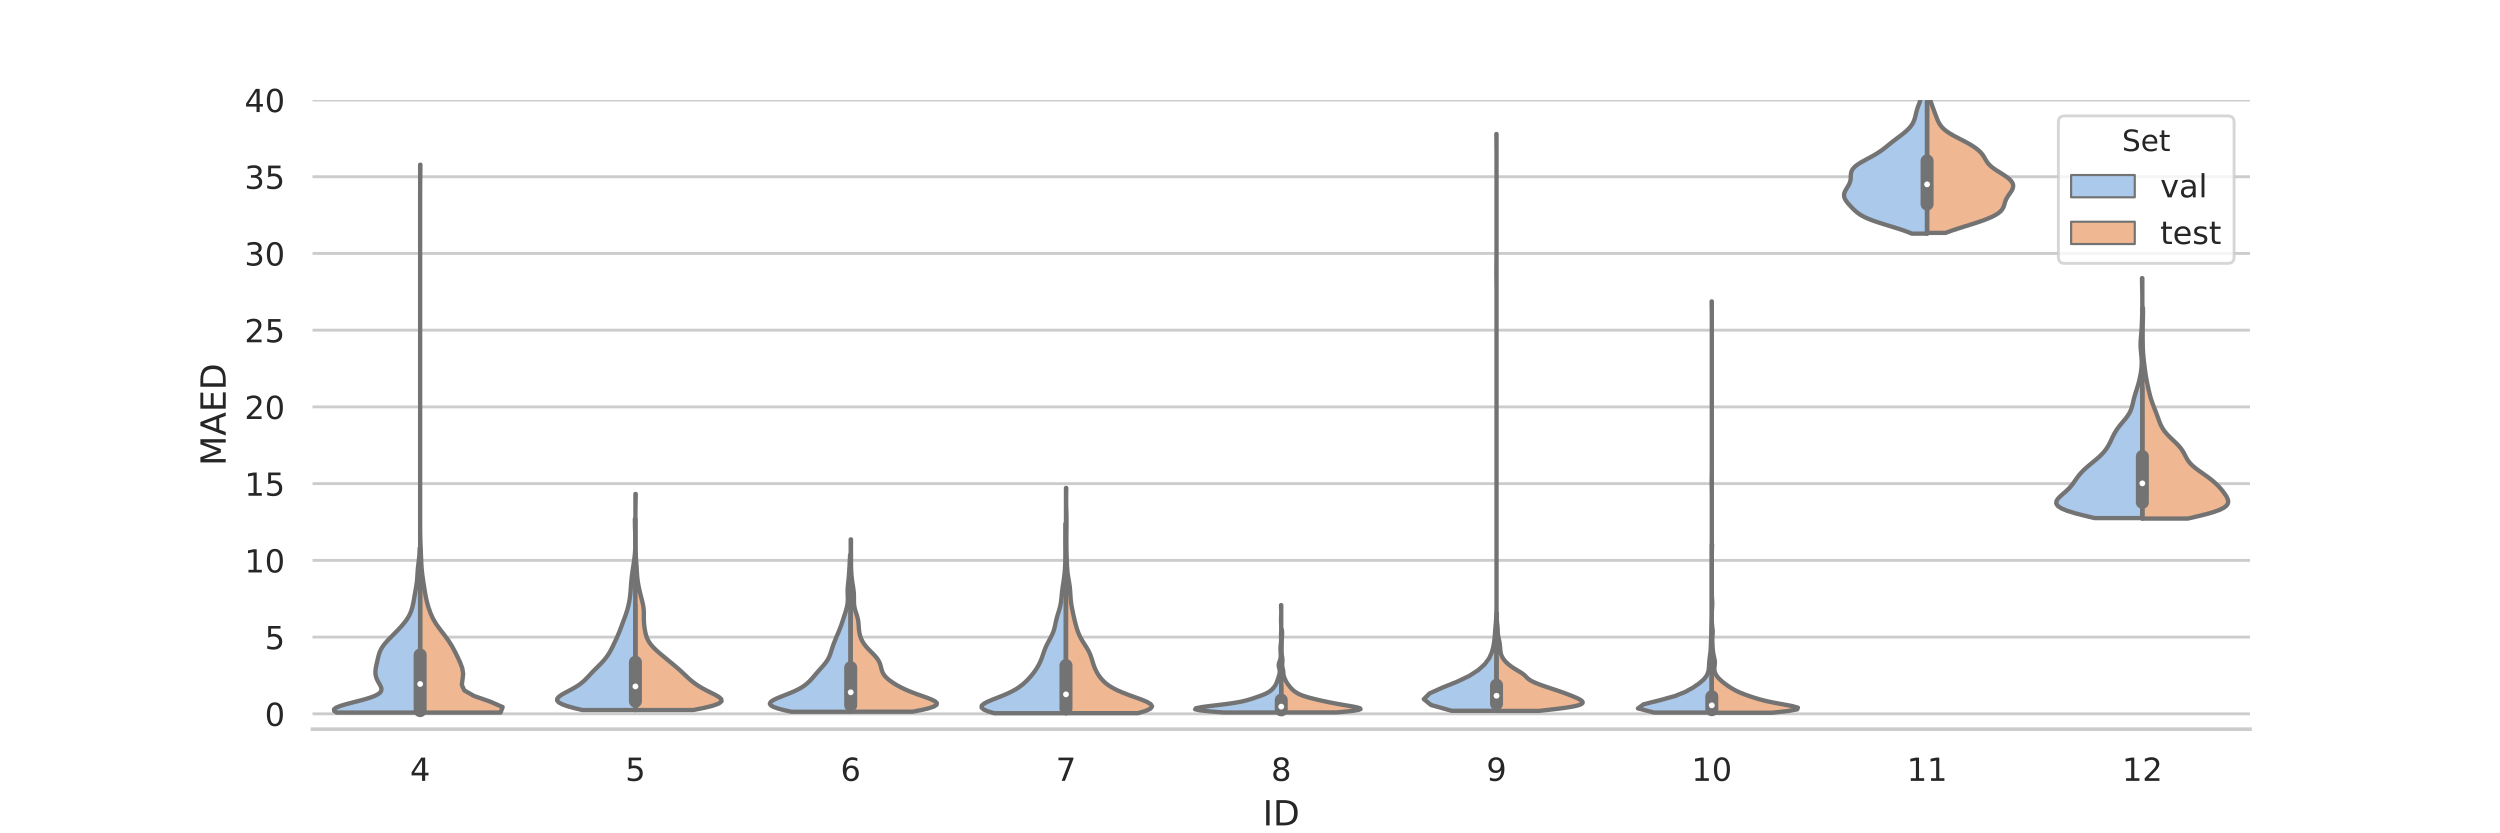 <?xml version="1.0" encoding="utf-8" standalone="no"?>
<!DOCTYPE svg PUBLIC "-//W3C//DTD SVG 1.1//EN"
  "http://www.w3.org/Graphics/SVG/1.1/DTD/svg11.dtd">
<!-- Created with matplotlib (https://matplotlib.org/) -->
<svg height="288pt" version="1.1" viewBox="0 0 864 288" width="864pt" xmlns="http://www.w3.org/2000/svg" xmlns:xlink="http://www.w3.org/1999/xlink">
 <defs>
  <style type="text/css">
*{stroke-linecap:butt;stroke-linejoin:round;}
  </style>
 </defs>
 <g id="figure_1">
  <g id="patch_1">
   <path d="M 0 288 
L 864 288 
L 864 0 
L 0 0 
z
" style="fill:#ffffff;"/>
  </g>
  <g id="axes_1">
   <g id="patch_2">
    <path d="M 108 252 
L 777.6 252 
L 777.6 34.56 
L 108 34.56 
z
" style="fill:#ffffff;"/>
   </g>
   <g id="matplotlib.axis_1">
    <g id="xtick_1">
     <g id="text_1">
      <!-- 4 -->
      <defs>
       <path d="M 37.797 64.312 
L 12.891 25.391 
L 37.797 25.391 
z
M 35.203 72.906 
L 47.609 72.906 
L 47.609 25.391 
L 58.016 25.391 
L 58.016 17.188 
L 47.609 17.188 
L 47.609 0 
L 37.797 0 
L 37.797 17.188 
L 4.891 17.188 
L 4.891 26.703 
z
" id="DejaVuSans-52"/>
      </defs>
      <g style="fill:#262626;" transform="translate(141.701 269.858)scale(0.11 -0.11)">
       <use xlink:href="#DejaVuSans-52"/>
      </g>
     </g>
    </g>
    <g id="xtick_2">
     <g id="text_2">
      <!-- 5 -->
      <defs>
       <path d="M 10.797 72.906 
L 49.516 72.906 
L 49.516 64.594 
L 19.828 64.594 
L 19.828 46.734 
Q 21.969 47.469 24.109 47.828 
Q 26.266 48.188 28.422 48.188 
Q 40.625 48.188 47.75 41.5 
Q 54.891 34.812 54.891 23.391 
Q 54.891 11.625 47.562 5.094 
Q 40.234 -1.422 26.906 -1.422 
Q 22.312 -1.422 17.547 -0.641 
Q 12.797 0.141 7.719 1.703 
L 7.719 11.625 
Q 12.109 9.234 16.797 8.062 
Q 21.484 6.891 26.703 6.891 
Q 35.156 6.891 40.078 11.328 
Q 45.016 15.766 45.016 23.391 
Q 45.016 31 40.078 35.438 
Q 35.156 39.891 26.703 39.891 
Q 22.75 39.891 18.812 39.016 
Q 14.891 38.141 10.797 36.281 
z
" id="DejaVuSans-53"/>
      </defs>
      <g style="fill:#262626;" transform="translate(216.101 269.858)scale(0.11 -0.11)">
       <use xlink:href="#DejaVuSans-53"/>
      </g>
     </g>
    </g>
    <g id="xtick_3">
     <g id="text_3">
      <!-- 6 -->
      <defs>
       <path d="M 33.016 40.375 
Q 26.375 40.375 22.484 35.828 
Q 18.609 31.297 18.609 23.391 
Q 18.609 15.531 22.484 10.953 
Q 26.375 6.391 33.016 6.391 
Q 39.656 6.391 43.531 10.953 
Q 47.406 15.531 47.406 23.391 
Q 47.406 31.297 43.531 35.828 
Q 39.656 40.375 33.016 40.375 
z
M 52.594 71.297 
L 52.594 62.312 
Q 48.875 64.062 45.094 64.984 
Q 41.312 65.922 37.594 65.922 
Q 27.828 65.922 22.672 59.328 
Q 17.531 52.734 16.797 39.406 
Q 19.672 43.656 24.016 45.922 
Q 28.375 48.188 33.594 48.188 
Q 44.578 48.188 50.953 41.516 
Q 57.328 34.859 57.328 23.391 
Q 57.328 12.156 50.688 5.359 
Q 44.047 -1.422 33.016 -1.422 
Q 20.359 -1.422 13.672 8.266 
Q 6.984 17.969 6.984 36.375 
Q 6.984 53.656 15.188 63.938 
Q 23.391 74.219 37.203 74.219 
Q 40.922 74.219 44.703 73.484 
Q 48.484 72.75 52.594 71.297 
z
" id="DejaVuSans-54"/>
      </defs>
      <g style="fill:#262626;" transform="translate(290.501 269.858)scale(0.11 -0.11)">
       <use xlink:href="#DejaVuSans-54"/>
      </g>
     </g>
    </g>
    <g id="xtick_4">
     <g id="text_4">
      <!-- 7 -->
      <defs>
       <path d="M 8.203 72.906 
L 55.078 72.906 
L 55.078 68.703 
L 28.609 0 
L 18.312 0 
L 43.219 64.594 
L 8.203 64.594 
z
" id="DejaVuSans-55"/>
      </defs>
      <g style="fill:#262626;" transform="translate(364.901 269.858)scale(0.11 -0.11)">
       <use xlink:href="#DejaVuSans-55"/>
      </g>
     </g>
    </g>
    <g id="xtick_5">
     <g id="text_5">
      <!-- 8 -->
      <defs>
       <path d="M 31.781 34.625 
Q 24.75 34.625 20.719 30.859 
Q 16.703 27.094 16.703 20.516 
Q 16.703 13.922 20.719 10.156 
Q 24.75 6.391 31.781 6.391 
Q 38.812 6.391 42.859 10.172 
Q 46.922 13.969 46.922 20.516 
Q 46.922 27.094 42.891 30.859 
Q 38.875 34.625 31.781 34.625 
z
M 21.922 38.812 
Q 15.578 40.375 12.031 44.719 
Q 8.5 49.078 8.5 55.328 
Q 8.5 64.062 14.719 69.141 
Q 20.953 74.219 31.781 74.219 
Q 42.672 74.219 48.875 69.141 
Q 55.078 64.062 55.078 55.328 
Q 55.078 49.078 51.531 44.719 
Q 48 40.375 41.703 38.812 
Q 48.828 37.156 52.797 32.312 
Q 56.781 27.484 56.781 20.516 
Q 56.781 9.906 50.312 4.234 
Q 43.844 -1.422 31.781 -1.422 
Q 19.734 -1.422 13.25 4.234 
Q 6.781 9.906 6.781 20.516 
Q 6.781 27.484 10.781 32.312 
Q 14.797 37.156 21.922 38.812 
z
M 18.312 54.391 
Q 18.312 48.734 21.844 45.562 
Q 25.391 42.391 31.781 42.391 
Q 38.141 42.391 41.719 45.562 
Q 45.312 48.734 45.312 54.391 
Q 45.312 60.062 41.719 63.234 
Q 38.141 66.406 31.781 66.406 
Q 25.391 66.406 21.844 63.234 
Q 18.312 60.062 18.312 54.391 
z
" id="DejaVuSans-56"/>
      </defs>
      <g style="fill:#262626;" transform="translate(439.301 269.858)scale(0.11 -0.11)">
       <use xlink:href="#DejaVuSans-56"/>
      </g>
     </g>
    </g>
    <g id="xtick_6">
     <g id="text_6">
      <!-- 9 -->
      <defs>
       <path d="M 10.984 1.516 
L 10.984 10.5 
Q 14.703 8.734 18.5 7.812 
Q 22.312 6.891 25.984 6.891 
Q 35.75 6.891 40.891 13.453 
Q 46.047 20.016 46.781 33.406 
Q 43.953 29.203 39.594 26.953 
Q 35.25 24.703 29.984 24.703 
Q 19.047 24.703 12.672 31.312 
Q 6.297 37.938 6.297 49.422 
Q 6.297 60.641 12.938 67.422 
Q 19.578 74.219 30.609 74.219 
Q 43.266 74.219 49.922 64.516 
Q 56.594 54.828 56.594 36.375 
Q 56.594 19.141 48.406 8.859 
Q 40.234 -1.422 26.422 -1.422 
Q 22.703 -1.422 18.891 -0.688 
Q 15.094 0.047 10.984 1.516 
z
M 30.609 32.422 
Q 37.25 32.422 41.125 36.953 
Q 45.016 41.5 45.016 49.422 
Q 45.016 57.281 41.125 61.844 
Q 37.25 66.406 30.609 66.406 
Q 23.969 66.406 20.094 61.844 
Q 16.219 57.281 16.219 49.422 
Q 16.219 41.5 20.094 36.953 
Q 23.969 32.422 30.609 32.422 
z
" id="DejaVuSans-57"/>
      </defs>
      <g style="fill:#262626;" transform="translate(513.701 269.858)scale(0.11 -0.11)">
       <use xlink:href="#DejaVuSans-57"/>
      </g>
     </g>
    </g>
    <g id="xtick_7">
     <g id="text_7">
      <!-- 10 -->
      <defs>
       <path d="M 12.406 8.297 
L 28.516 8.297 
L 28.516 63.922 
L 10.984 60.406 
L 10.984 69.391 
L 28.422 72.906 
L 38.281 72.906 
L 38.281 8.297 
L 54.391 8.297 
L 54.391 0 
L 12.406 0 
z
" id="DejaVuSans-49"/>
       <path d="M 31.781 66.406 
Q 24.172 66.406 20.328 58.906 
Q 16.5 51.422 16.5 36.375 
Q 16.5 21.391 20.328 13.891 
Q 24.172 6.391 31.781 6.391 
Q 39.453 6.391 43.281 13.891 
Q 47.125 21.391 47.125 36.375 
Q 47.125 51.422 43.281 58.906 
Q 39.453 66.406 31.781 66.406 
z
M 31.781 74.219 
Q 44.047 74.219 50.516 64.516 
Q 56.984 54.828 56.984 36.375 
Q 56.984 17.969 50.516 8.266 
Q 44.047 -1.422 31.781 -1.422 
Q 19.531 -1.422 13.062 8.266 
Q 6.594 17.969 6.594 36.375 
Q 6.594 54.828 13.062 64.516 
Q 19.531 74.219 31.781 74.219 
z
" id="DejaVuSans-48"/>
      </defs>
      <g style="fill:#262626;" transform="translate(584.601 269.858)scale(0.11 -0.11)">
       <use xlink:href="#DejaVuSans-49"/>
       <use x="63.623" xlink:href="#DejaVuSans-48"/>
      </g>
     </g>
    </g>
    <g id="xtick_8">
     <g id="text_8">
      <!-- 11 -->
      <g style="fill:#262626;" transform="translate(659.001 269.858)scale(0.11 -0.11)">
       <use xlink:href="#DejaVuSans-49"/>
       <use x="63.623" xlink:href="#DejaVuSans-49"/>
      </g>
     </g>
    </g>
    <g id="xtick_9">
     <g id="text_9">
      <!-- 12 -->
      <defs>
       <path d="M 19.188 8.297 
L 53.609 8.297 
L 53.609 0 
L 7.328 0 
L 7.328 8.297 
Q 12.938 14.109 22.625 23.891 
Q 32.328 33.688 34.812 36.531 
Q 39.547 41.844 41.422 45.531 
Q 43.312 49.219 43.312 52.781 
Q 43.312 58.594 39.234 62.25 
Q 35.156 65.922 28.609 65.922 
Q 23.969 65.922 18.812 64.312 
Q 13.672 62.703 7.812 59.422 
L 7.812 69.391 
Q 13.766 71.781 18.938 73 
Q 24.125 74.219 28.422 74.219 
Q 39.75 74.219 46.484 68.547 
Q 53.219 62.891 53.219 53.422 
Q 53.219 48.922 51.531 44.891 
Q 49.859 40.875 45.406 35.406 
Q 44.188 33.984 37.641 27.219 
Q 31.109 20.453 19.188 8.297 
z
" id="DejaVuSans-50"/>
      </defs>
      <g style="fill:#262626;" transform="translate(733.401 269.858)scale(0.11 -0.11)">
       <use xlink:href="#DejaVuSans-49"/>
       <use x="63.623" xlink:href="#DejaVuSans-50"/>
      </g>
     </g>
    </g>
    <g id="text_10">
     <!-- ID -->
     <defs>
      <path d="M 9.812 72.906 
L 19.672 72.906 
L 19.672 0 
L 9.812 0 
z
" id="DejaVuSans-73"/>
      <path d="M 19.672 64.797 
L 19.672 8.109 
L 31.594 8.109 
Q 46.688 8.109 53.688 14.938 
Q 60.688 21.781 60.688 36.531 
Q 60.688 51.172 53.688 57.984 
Q 46.688 64.797 31.594 64.797 
z
M 9.812 72.906 
L 30.078 72.906 
Q 51.266 72.906 61.172 64.094 
Q 71.094 55.281 71.094 36.531 
Q 71.094 17.672 61.125 8.828 
Q 51.172 0 30.078 0 
L 9.812 0 
z
" id="DejaVuSans-68"/>
     </defs>
     <g style="fill:#262626;" transform="translate(436.41 285.264)scale(0.12 -0.12)">
      <use xlink:href="#DejaVuSans-73"/>
      <use x="29.492" xlink:href="#DejaVuSans-68"/>
     </g>
    </g>
   </g>
   <g id="matplotlib.axis_2">
    <g id="ytick_1">
     <g id="line2d_1">
      <path clip-path="url(#p04f7e3f22b)" d="M 108 246.697 
L 777.6 246.697 
" style="fill:none;stroke:#cccccc;stroke-linecap:round;"/>
     </g>
     <g id="text_11">
      <!-- 0 -->
      <g style="fill:#262626;" transform="translate(91.501 250.876)scale(0.11 -0.11)">
       <use xlink:href="#DejaVuSans-48"/>
      </g>
     </g>
    </g>
    <g id="ytick_2">
     <g id="line2d_2">
      <path clip-path="url(#p04f7e3f22b)" d="M 108 220.18 
L 777.6 220.18 
" style="fill:none;stroke:#cccccc;stroke-linecap:round;"/>
     </g>
     <g id="text_12">
      <!-- 5 -->
      <g style="fill:#262626;" transform="translate(91.501 224.359)scale(0.11 -0.11)">
       <use xlink:href="#DejaVuSans-53"/>
      </g>
     </g>
    </g>
    <g id="ytick_3">
     <g id="line2d_3">
      <path clip-path="url(#p04f7e3f22b)" d="M 108 193.662 
L 777.6 193.662 
" style="fill:none;stroke:#cccccc;stroke-linecap:round;"/>
     </g>
     <g id="text_13">
      <!-- 10 -->
      <g style="fill:#262626;" transform="translate(84.502 197.842)scale(0.11 -0.11)">
       <use xlink:href="#DejaVuSans-49"/>
       <use x="63.623" xlink:href="#DejaVuSans-48"/>
      </g>
     </g>
    </g>
    <g id="ytick_4">
     <g id="line2d_4">
      <path clip-path="url(#p04f7e3f22b)" d="M 108 167.145 
L 777.6 167.145 
" style="fill:none;stroke:#cccccc;stroke-linecap:round;"/>
     </g>
     <g id="text_14">
      <!-- 15 -->
      <g style="fill:#262626;" transform="translate(84.502 171.325)scale(0.11 -0.11)">
       <use xlink:href="#DejaVuSans-49"/>
       <use x="63.623" xlink:href="#DejaVuSans-53"/>
      </g>
     </g>
    </g>
    <g id="ytick_5">
     <g id="line2d_5">
      <path clip-path="url(#p04f7e3f22b)" d="M 108 140.628 
L 777.6 140.628 
" style="fill:none;stroke:#cccccc;stroke-linecap:round;"/>
     </g>
     <g id="text_15">
      <!-- 20 -->
      <g style="fill:#262626;" transform="translate(84.502 144.807)scale(0.11 -0.11)">
       <use xlink:href="#DejaVuSans-50"/>
       <use x="63.623" xlink:href="#DejaVuSans-48"/>
      </g>
     </g>
    </g>
    <g id="ytick_6">
     <g id="line2d_6">
      <path clip-path="url(#p04f7e3f22b)" d="M 108 114.111 
L 777.6 114.111 
" style="fill:none;stroke:#cccccc;stroke-linecap:round;"/>
     </g>
     <g id="text_16">
      <!-- 25 -->
      <g style="fill:#262626;" transform="translate(84.502 118.29)scale(0.11 -0.11)">
       <use xlink:href="#DejaVuSans-50"/>
       <use x="63.623" xlink:href="#DejaVuSans-53"/>
      </g>
     </g>
    </g>
    <g id="ytick_7">
     <g id="line2d_7">
      <path clip-path="url(#p04f7e3f22b)" d="M 108 87.594 
L 777.6 87.594 
" style="fill:none;stroke:#cccccc;stroke-linecap:round;"/>
     </g>
     <g id="text_17">
      <!-- 30 -->
      <defs>
       <path d="M 40.578 39.312 
Q 47.656 37.797 51.625 33 
Q 55.609 28.219 55.609 21.188 
Q 55.609 10.406 48.188 4.484 
Q 40.766 -1.422 27.094 -1.422 
Q 22.516 -1.422 17.656 -0.516 
Q 12.797 0.391 7.625 2.203 
L 7.625 11.719 
Q 11.719 9.328 16.594 8.109 
Q 21.484 6.891 26.812 6.891 
Q 36.078 6.891 40.938 10.547 
Q 45.797 14.203 45.797 21.188 
Q 45.797 27.641 41.281 31.266 
Q 36.766 34.906 28.719 34.906 
L 20.219 34.906 
L 20.219 43.016 
L 29.109 43.016 
Q 36.375 43.016 40.234 45.922 
Q 44.094 48.828 44.094 54.297 
Q 44.094 59.906 40.109 62.906 
Q 36.141 65.922 28.719 65.922 
Q 24.656 65.922 20.016 65.031 
Q 15.375 64.156 9.812 62.312 
L 9.812 71.094 
Q 15.438 72.656 20.344 73.438 
Q 25.25 74.219 29.594 74.219 
Q 40.828 74.219 47.359 69.109 
Q 53.906 64.016 53.906 55.328 
Q 53.906 49.266 50.438 45.094 
Q 46.969 40.922 40.578 39.312 
z
" id="DejaVuSans-51"/>
      </defs>
      <g style="fill:#262626;" transform="translate(84.502 91.773)scale(0.11 -0.11)">
       <use xlink:href="#DejaVuSans-51"/>
       <use x="63.623" xlink:href="#DejaVuSans-48"/>
      </g>
     </g>
    </g>
    <g id="ytick_8">
     <g id="line2d_8">
      <path clip-path="url(#p04f7e3f22b)" d="M 108 61.077 
L 777.6 61.077 
" style="fill:none;stroke:#cccccc;stroke-linecap:round;"/>
     </g>
     <g id="text_18">
      <!-- 35 -->
      <g style="fill:#262626;" transform="translate(84.502 65.256)scale(0.11 -0.11)">
       <use xlink:href="#DejaVuSans-51"/>
       <use x="63.623" xlink:href="#DejaVuSans-53"/>
      </g>
     </g>
    </g>
    <g id="ytick_9">
     <g id="line2d_9">
      <path clip-path="url(#p04f7e3f22b)" d="M 108 34.56 
L 777.6 34.56 
" style="fill:none;stroke:#cccccc;stroke-linecap:round;"/>
     </g>
     <g id="text_19">
      <!-- 40 -->
      <g style="fill:#262626;" transform="translate(84.502 38.739)scale(0.11 -0.11)">
       <use xlink:href="#DejaVuSans-52"/>
       <use x="63.623" xlink:href="#DejaVuSans-48"/>
      </g>
     </g>
    </g>
    <g id="text_20">
     <!-- MAED -->
     <defs>
      <path d="M 9.812 72.906 
L 24.516 72.906 
L 43.109 23.297 
L 61.812 72.906 
L 76.516 72.906 
L 76.516 0 
L 66.891 0 
L 66.891 64.016 
L 48.094 14.016 
L 38.188 14.016 
L 19.391 64.016 
L 19.391 0 
L 9.812 0 
z
" id="DejaVuSans-77"/>
      <path d="M 34.188 63.188 
L 20.797 26.906 
L 47.609 26.906 
z
M 28.609 72.906 
L 39.797 72.906 
L 67.578 0 
L 57.328 0 
L 50.688 18.703 
L 17.828 18.703 
L 11.188 0 
L 0.781 0 
z
" id="DejaVuSans-65"/>
      <path d="M 9.812 72.906 
L 55.906 72.906 
L 55.906 64.594 
L 19.672 64.594 
L 19.672 43.016 
L 54.391 43.016 
L 54.391 34.719 
L 19.672 34.719 
L 19.672 8.297 
L 56.781 8.297 
L 56.781 0 
L 9.812 0 
z
" id="DejaVuSans-69"/>
     </defs>
     <g style="fill:#262626;" transform="translate(78.007 160.972)rotate(-90)scale(0.12 -0.12)">
      <use xlink:href="#DejaVuSans-77"/>
      <use x="86.279" xlink:href="#DejaVuSans-65"/>
      <use x="154.688" xlink:href="#DejaVuSans-69"/>
      <use x="217.871" xlink:href="#DejaVuSans-68"/>
     </g>
    </g>
   </g>
   <g id="PolyCollection_1">
    <defs>
     <path d="M 145.2 -41.727 
L 116.382 -41.727 
L 115.497 -42.302 
L 115.44 -42.876 
L 116.172 -43.45 
L 117.574 -44.024 
L 119.471 -44.599 
L 121.653 -45.173 
L 123.908 -45.747 
L 126.048 -46.321 
L 127.927 -46.896 
L 129.45 -47.47 
L 130.58 -48.044 
L 131.323 -48.618 
L 131.72 -49.193 
L 131.837 -49.767 
L 131.744 -50.341 
L 131.514 -50.915 
L 131.208 -51.489 
L 130.877 -52.064 
L 130.559 -52.638 
L 130.279 -53.212 
L 130.052 -53.786 
L 129.887 -54.361 
L 129.784 -54.935 
L 129.74 -55.509 
L 129.75 -56.083 
L 129.804 -56.658 
L 129.892 -57.232 
L 130.003 -57.806 
L 130.127 -58.38 
L 130.258 -58.955 
L 130.389 -59.529 
L 130.52 -60.103 
L 130.655 -60.677 
L 130.798 -61.252 
L 130.959 -61.826 
L 131.149 -62.4 
L 131.377 -62.974 
L 131.651 -63.549 
L 131.976 -64.123 
L 132.354 -64.697 
L 132.783 -65.271 
L 133.256 -65.846 
L 133.766 -66.42 
L 134.304 -66.994 
L 134.861 -67.568 
L 135.428 -68.142 
L 135.998 -68.717 
L 136.566 -69.291 
L 137.126 -69.865 
L 137.677 -70.439 
L 138.214 -71.014 
L 138.735 -71.588 
L 139.234 -72.162 
L 139.709 -72.736 
L 140.154 -73.311 
L 140.565 -73.885 
L 140.94 -74.459 
L 141.276 -75.033 
L 141.574 -75.608 
L 141.835 -76.182 
L 142.063 -76.756 
L 142.26 -77.33 
L 142.432 -77.905 
L 142.583 -78.479 
L 142.716 -79.053 
L 142.837 -79.627 
L 142.948 -80.202 
L 143.053 -80.776 
L 143.153 -81.35 
L 143.252 -81.924 
L 143.351 -82.499 
L 143.451 -83.073 
L 143.552 -83.647 
L 143.654 -84.221 
L 143.753 -84.795 
L 143.848 -85.37 
L 143.936 -85.944 
L 144.015 -86.518 
L 144.083 -87.092 
L 144.14 -87.667 
L 144.187 -88.241 
L 144.226 -88.815 
L 144.262 -89.389 
L 144.297 -89.964 
L 144.336 -90.538 
L 144.381 -91.112 
L 144.434 -91.686 
L 144.494 -92.261 
L 144.56 -92.835 
L 144.63 -93.409 
L 144.7 -93.983 
L 144.768 -94.558 
L 144.83 -95.132 
L 144.884 -95.706 
L 144.931 -96.28 
L 144.969 -96.855 
L 145 -97.429 
L 145.025 -98.003 
L 145.046 -98.577 
L 145.2 -98.577 
L 145.2 -98.577 
L 145.2 -98.003 
L 145.2 -97.429 
L 145.2 -96.855 
L 145.2 -96.28 
L 145.2 -95.706 
L 145.2 -95.132 
L 145.2 -94.558 
L 145.2 -93.983 
L 145.2 -93.409 
L 145.2 -92.835 
L 145.2 -92.261 
L 145.2 -91.686 
L 145.2 -91.112 
L 145.2 -90.538 
L 145.2 -89.964 
L 145.2 -89.389 
L 145.2 -88.815 
L 145.2 -88.241 
L 145.2 -87.667 
L 145.2 -87.092 
L 145.2 -86.518 
L 145.2 -85.944 
L 145.2 -85.37 
L 145.2 -84.795 
L 145.2 -84.221 
L 145.2 -83.647 
L 145.2 -83.073 
L 145.2 -82.499 
L 145.2 -81.924 
L 145.2 -81.35 
L 145.2 -80.776 
L 145.2 -80.202 
L 145.2 -79.627 
L 145.2 -79.053 
L 145.2 -78.479 
L 145.2 -77.905 
L 145.2 -77.33 
L 145.2 -76.756 
L 145.2 -76.182 
L 145.2 -75.608 
L 145.2 -75.033 
L 145.2 -74.459 
L 145.2 -73.885 
L 145.2 -73.311 
L 145.2 -72.736 
L 145.2 -72.162 
L 145.2 -71.588 
L 145.2 -71.014 
L 145.2 -70.439 
L 145.2 -69.865 
L 145.2 -69.291 
L 145.2 -68.717 
L 145.2 -68.142 
L 145.2 -67.568 
L 145.2 -66.994 
L 145.2 -66.42 
L 145.2 -65.846 
L 145.2 -65.271 
L 145.2 -64.697 
L 145.2 -64.123 
L 145.2 -63.549 
L 145.2 -62.974 
L 145.2 -62.4 
L 145.2 -61.826 
L 145.2 -61.252 
L 145.2 -60.677 
L 145.2 -60.103 
L 145.2 -59.529 
L 145.2 -58.955 
L 145.2 -58.38 
L 145.2 -57.806 
L 145.2 -57.232 
L 145.2 -56.658 
L 145.2 -56.083 
L 145.2 -55.509 
L 145.2 -54.935 
L 145.2 -54.361 
L 145.2 -53.786 
L 145.2 -53.212 
L 145.2 -52.638 
L 145.2 -52.064 
L 145.2 -51.489 
L 145.2 -50.915 
L 145.2 -50.341 
L 145.2 -49.767 
L 145.2 -49.193 
L 145.2 -48.618 
L 145.2 -48.044 
L 145.2 -47.47 
L 145.2 -46.896 
L 145.2 -46.321 
L 145.2 -45.747 
L 145.2 -45.173 
L 145.2 -44.599 
L 145.2 -44.024 
L 145.2 -43.45 
L 145.2 -42.876 
L 145.2 -42.302 
L 145.2 -41.727 
z
" id="m78cd980312" style="stroke:#737373;stroke-width:1.5;"/>
    </defs>
    <g clip-path="url(#p04f7e3f22b)">
     <use style="fill:#abc9ea;stroke:#737373;stroke-width:1.5;" x="0" xlink:href="#m78cd980312" y="288"/>
    </g>
   </g>
   <g id="PolyCollection_2">
    <defs>
     <path d="M 172.997 -41.727 
L 145.2 -41.727 
L 145.2 -43.64 
L 145.2 -45.553 
L 145.2 -47.465 
L 145.2 -49.378 
L 145.2 -51.29 
L 145.2 -53.203 
L 145.2 -55.116 
L 145.2 -57.028 
L 145.2 -58.941 
L 145.2 -60.853 
L 145.2 -62.766 
L 145.2 -64.679 
L 145.2 -66.591 
L 145.2 -68.504 
L 145.2 -70.416 
L 145.2 -72.329 
L 145.2 -74.242 
L 145.2 -76.154 
L 145.2 -78.067 
L 145.2 -79.979 
L 145.2 -81.892 
L 145.2 -83.805 
L 145.2 -85.717 
L 145.2 -87.63 
L 145.2 -89.542 
L 145.2 -91.455 
L 145.2 -93.368 
L 145.2 -95.28 
L 145.2 -97.193 
L 145.2 -99.105 
L 145.2 -101.018 
L 145.2 -102.931 
L 145.2 -104.843 
L 145.2 -106.756 
L 145.2 -108.668 
L 145.2 -110.581 
L 145.2 -112.494 
L 145.2 -114.406 
L 145.2 -116.319 
L 145.2 -118.231 
L 145.2 -120.144 
L 145.2 -122.057 
L 145.2 -123.969 
L 145.2 -125.882 
L 145.2 -127.794 
L 145.2 -129.707 
L 145.2 -131.62 
L 145.2 -133.532 
L 145.2 -135.445 
L 145.2 -137.357 
L 145.2 -139.27 
L 145.2 -141.183 
L 145.2 -143.095 
L 145.2 -145.008 
L 145.2 -146.92 
L 145.2 -148.833 
L 145.2 -150.746 
L 145.2 -152.658 
L 145.2 -154.571 
L 145.2 -156.483 
L 145.2 -158.396 
L 145.2 -160.309 
L 145.2 -162.221 
L 145.2 -164.134 
L 145.2 -166.046 
L 145.2 -167.959 
L 145.2 -169.872 
L 145.2 -171.784 
L 145.2 -173.697 
L 145.2 -175.609 
L 145.2 -177.522 
L 145.2 -179.435 
L 145.2 -181.347 
L 145.2 -183.26 
L 145.2 -185.172 
L 145.2 -187.085 
L 145.2 -188.998 
L 145.2 -190.91 
L 145.2 -192.823 
L 145.2 -194.735 
L 145.2 -196.648 
L 145.2 -198.561 
L 145.2 -200.473 
L 145.2 -202.386 
L 145.2 -204.298 
L 145.2 -206.211 
L 145.2 -208.124 
L 145.2 -210.036 
L 145.2 -211.949 
L 145.2 -213.861 
L 145.2 -215.774 
L 145.2 -217.687 
L 145.2 -219.599 
L 145.2 -221.512 
L 145.2 -223.424 
L 145.2 -225.337 
L 145.2 -227.25 
L 145.2 -229.162 
L 145.2 -231.075 
L 145.294 -231.075 
L 145.294 -231.075 
L 145.281 -229.162 
L 145.253 -227.25 
L 145.226 -225.337 
L 145.21 -223.424 
L 145.203 -221.512 
L 145.201 -219.599 
L 145.2 -217.687 
L 145.2 -215.774 
L 145.2 -213.861 
L 145.2 -211.949 
L 145.2 -210.036 
L 145.2 -208.124 
L 145.2 -206.211 
L 145.2 -204.298 
L 145.2 -202.386 
L 145.2 -200.473 
L 145.2 -198.561 
L 145.2 -196.648 
L 145.2 -194.735 
L 145.2 -192.823 
L 145.2 -190.91 
L 145.2 -188.998 
L 145.2 -187.085 
L 145.2 -185.172 
L 145.2 -183.26 
L 145.2 -181.347 
L 145.2 -179.435 
L 145.2 -177.522 
L 145.2 -175.609 
L 145.2 -173.697 
L 145.2 -171.784 
L 145.2 -169.872 
L 145.2 -167.959 
L 145.2 -166.046 
L 145.2 -164.134 
L 145.2 -162.221 
L 145.2 -160.309 
L 145.2 -158.396 
L 145.2 -156.483 
L 145.2 -154.571 
L 145.2 -152.658 
L 145.2 -150.746 
L 145.2 -148.833 
L 145.2 -146.92 
L 145.2 -145.008 
L 145.2 -143.095 
L 145.2 -141.183 
L 145.2 -139.27 
L 145.2 -137.357 
L 145.2 -135.445 
L 145.2 -133.532 
L 145.2 -131.62 
L 145.2 -129.707 
L 145.2 -127.794 
L 145.2 -125.882 
L 145.2 -123.969 
L 145.2 -122.057 
L 145.2 -120.144 
L 145.2 -118.231 
L 145.2 -116.319 
L 145.2 -114.406 
L 145.2 -112.494 
L 145.2 -110.581 
L 145.201 -108.668 
L 145.203 -106.756 
L 145.212 -104.843 
L 145.236 -102.931 
L 145.284 -101.018 
L 145.357 -99.105 
L 145.44 -97.193 
L 145.519 -95.28 
L 145.602 -93.368 
L 145.728 -91.455 
L 145.928 -89.542 
L 146.193 -87.63 
L 146.486 -85.717 
L 146.788 -83.805 
L 147.127 -81.892 
L 147.551 -79.979 
L 148.089 -78.067 
L 148.76 -76.154 
L 149.62 -74.242 
L 150.743 -72.329 
L 152.122 -70.416 
L 153.61 -68.504 
L 155.004 -66.591 
L 156.206 -64.679 
L 157.242 -62.766 
L 158.186 -60.853 
L 159.067 -58.941 
L 159.771 -57.028 
L 160.063 -55.116 
L 159.853 -53.203 
L 159.6 -51.29 
L 160.493 -49.378 
L 163.836 -47.465 
L 169.31 -45.553 
L 173.715 -43.64 
L 172.997 -41.727 
z
" id="mdeeafd2c24" style="stroke:#737373;stroke-width:1.5;"/>
    </defs>
    <g clip-path="url(#p04f7e3f22b)">
     <use style="fill:#efb792;stroke:#737373;stroke-width:1.5;" x="0" xlink:href="#mdeeafd2c24" y="288"/>
    </g>
   </g>
   <g id="PolyCollection_3">
    <defs>
     <path d="M 219.6 -42.61 
L 201.27 -42.61 
L 198.474 -43.277 
L 196.078 -43.945 
L 194.239 -44.612 
L 193.051 -45.279 
L 192.532 -45.947 
L 192.627 -46.614 
L 193.225 -47.281 
L 194.186 -47.949 
L 195.364 -48.616 
L 196.627 -49.283 
L 197.872 -49.951 
L 199.028 -50.618 
L 200.059 -51.285 
L 200.96 -51.953 
L 201.745 -52.62 
L 202.442 -53.287 
L 203.084 -53.955 
L 203.704 -54.622 
L 204.327 -55.289 
L 204.965 -55.957 
L 205.622 -56.624 
L 206.293 -57.291 
L 206.964 -57.959 
L 207.621 -58.626 
L 208.249 -59.293 
L 208.839 -59.961 
L 209.382 -60.628 
L 209.878 -61.295 
L 210.326 -61.963 
L 210.732 -62.63 
L 211.104 -63.297 
L 211.449 -63.965 
L 211.777 -64.632 
L 212.095 -65.299 
L 212.409 -65.967 
L 212.721 -66.634 
L 213.03 -67.301 
L 213.332 -67.969 
L 213.624 -68.636 
L 213.903 -69.303 
L 214.169 -69.971 
L 214.426 -70.638 
L 214.676 -71.305 
L 214.924 -71.973 
L 215.173 -72.64 
L 215.424 -73.307 
L 215.675 -73.975 
L 215.923 -74.642 
L 216.165 -75.309 
L 216.395 -75.977 
L 216.612 -76.644 
L 216.812 -77.311 
L 216.996 -77.979 
L 217.162 -78.646 
L 217.312 -79.314 
L 217.445 -79.981 
L 217.563 -80.648 
L 217.667 -81.316 
L 217.756 -81.983 
L 217.831 -82.65 
L 217.895 -83.318 
L 217.948 -83.985 
L 217.996 -84.652 
L 218.041 -85.32 
L 218.088 -85.987 
L 218.14 -86.654 
L 218.199 -87.322 
L 218.267 -87.989 
L 218.342 -88.656 
L 218.425 -89.324 
L 218.515 -89.991 
L 218.608 -90.658 
L 218.706 -91.326 
L 218.807 -91.993 
L 218.908 -92.66 
L 219.009 -93.328 
L 219.108 -93.995 
L 219.201 -94.662 
L 219.285 -95.33 
L 219.36 -95.997 
L 219.423 -96.664 
L 219.473 -97.332 
L 219.512 -97.999 
L 219.54 -98.666 
L 219.559 -99.334 
L 219.57 -100.001 
L 219.574 -100.668 
L 219.572 -101.336 
L 219.564 -102.003 
L 219.551 -102.67 
L 219.534 -103.338 
L 219.513 -104.005 
L 219.49 -104.672 
L 219.467 -105.34 
L 219.446 -106.007 
L 219.429 -106.674 
L 219.419 -107.342 
L 219.417 -108.009 
L 219.423 -108.676 
L 219.6 -108.676 
L 219.6 -108.676 
L 219.6 -108.009 
L 219.6 -107.342 
L 219.6 -106.674 
L 219.6 -106.007 
L 219.6 -105.34 
L 219.6 -104.672 
L 219.6 -104.005 
L 219.6 -103.338 
L 219.6 -102.67 
L 219.6 -102.003 
L 219.6 -101.336 
L 219.6 -100.668 
L 219.6 -100.001 
L 219.6 -99.334 
L 219.6 -98.666 
L 219.6 -97.999 
L 219.6 -97.332 
L 219.6 -96.664 
L 219.6 -95.997 
L 219.6 -95.33 
L 219.6 -94.662 
L 219.6 -93.995 
L 219.6 -93.328 
L 219.6 -92.66 
L 219.6 -91.993 
L 219.6 -91.326 
L 219.6 -90.658 
L 219.6 -89.991 
L 219.6 -89.324 
L 219.6 -88.656 
L 219.6 -87.989 
L 219.6 -87.322 
L 219.6 -86.654 
L 219.6 -85.987 
L 219.6 -85.32 
L 219.6 -84.652 
L 219.6 -83.985 
L 219.6 -83.318 
L 219.6 -82.65 
L 219.6 -81.983 
L 219.6 -81.316 
L 219.6 -80.648 
L 219.6 -79.981 
L 219.6 -79.314 
L 219.6 -78.646 
L 219.6 -77.979 
L 219.6 -77.311 
L 219.6 -76.644 
L 219.6 -75.977 
L 219.6 -75.309 
L 219.6 -74.642 
L 219.6 -73.975 
L 219.6 -73.307 
L 219.6 -72.64 
L 219.6 -71.973 
L 219.6 -71.305 
L 219.6 -70.638 
L 219.6 -69.971 
L 219.6 -69.303 
L 219.6 -68.636 
L 219.6 -67.969 
L 219.6 -67.301 
L 219.6 -66.634 
L 219.6 -65.967 
L 219.6 -65.299 
L 219.6 -64.632 
L 219.6 -63.965 
L 219.6 -63.297 
L 219.6 -62.63 
L 219.6 -61.963 
L 219.6 -61.295 
L 219.6 -60.628 
L 219.6 -59.961 
L 219.6 -59.293 
L 219.6 -58.626 
L 219.6 -57.959 
L 219.6 -57.291 
L 219.6 -56.624 
L 219.6 -55.957 
L 219.6 -55.289 
L 219.6 -54.622 
L 219.6 -53.955 
L 219.6 -53.287 
L 219.6 -52.62 
L 219.6 -51.953 
L 219.6 -51.285 
L 219.6 -50.618 
L 219.6 -49.951 
L 219.6 -49.283 
L 219.6 -48.616 
L 219.6 -47.949 
L 219.6 -47.281 
L 219.6 -46.614 
L 219.6 -45.947 
L 219.6 -45.279 
L 219.6 -44.612 
L 219.6 -43.945 
L 219.6 -43.277 
L 219.6 -42.61 
z
" id="m8e6a30c439" style="stroke:#737373;stroke-width:1.5;"/>
    </defs>
    <g clip-path="url(#p04f7e3f22b)">
     <use style="fill:#abc9ea;stroke:#737373;stroke-width:1.5;" x="0" xlink:href="#m8e6a30c439" y="288"/>
    </g>
   </g>
   <g id="PolyCollection_4">
    <defs>
     <path d="M 239.563 -42.61 
L 219.6 -42.61 
L 219.6 -43.364 
L 219.6 -44.119 
L 219.6 -44.873 
L 219.6 -45.627 
L 219.6 -46.382 
L 219.6 -47.136 
L 219.6 -47.89 
L 219.6 -48.645 
L 219.6 -49.399 
L 219.6 -50.153 
L 219.6 -50.908 
L 219.6 -51.662 
L 219.6 -52.416 
L 219.6 -53.171 
L 219.6 -53.925 
L 219.6 -54.679 
L 219.6 -55.434 
L 219.6 -56.188 
L 219.6 -56.942 
L 219.6 -57.697 
L 219.6 -58.451 
L 219.6 -59.205 
L 219.6 -59.96 
L 219.6 -60.714 
L 219.6 -61.468 
L 219.6 -62.223 
L 219.6 -62.977 
L 219.6 -63.731 
L 219.6 -64.486 
L 219.6 -65.24 
L 219.6 -65.995 
L 219.6 -66.749 
L 219.6 -67.503 
L 219.6 -68.258 
L 219.6 -69.012 
L 219.6 -69.766 
L 219.6 -70.521 
L 219.6 -71.275 
L 219.6 -72.029 
L 219.6 -72.784 
L 219.6 -73.538 
L 219.6 -74.292 
L 219.6 -75.047 
L 219.6 -75.801 
L 219.6 -76.555 
L 219.6 -77.31 
L 219.6 -78.064 
L 219.6 -78.818 
L 219.6 -79.573 
L 219.6 -80.327 
L 219.6 -81.081 
L 219.6 -81.836 
L 219.6 -82.59 
L 219.6 -83.344 
L 219.6 -84.099 
L 219.6 -84.853 
L 219.6 -85.607 
L 219.6 -86.362 
L 219.6 -87.116 
L 219.6 -87.87 
L 219.6 -88.625 
L 219.6 -89.379 
L 219.6 -90.134 
L 219.6 -90.888 
L 219.6 -91.642 
L 219.6 -92.397 
L 219.6 -93.151 
L 219.6 -93.905 
L 219.6 -94.66 
L 219.6 -95.414 
L 219.6 -96.168 
L 219.6 -96.923 
L 219.6 -97.677 
L 219.6 -98.431 
L 219.6 -99.186 
L 219.6 -99.94 
L 219.6 -100.694 
L 219.6 -101.449 
L 219.6 -102.203 
L 219.6 -102.957 
L 219.6 -103.712 
L 219.6 -104.466 
L 219.6 -105.22 
L 219.6 -105.975 
L 219.6 -106.729 
L 219.6 -107.483 
L 219.6 -108.238 
L 219.6 -108.992 
L 219.6 -109.746 
L 219.6 -110.501 
L 219.6 -111.255 
L 219.6 -112.01 
L 219.6 -112.764 
L 219.6 -113.518 
L 219.6 -114.273 
L 219.6 -115.027 
L 219.6 -115.781 
L 219.6 -116.536 
L 219.6 -117.29 
L 219.704 -117.29 
L 219.704 -117.29 
L 219.7 -116.536 
L 219.69 -115.781 
L 219.674 -115.027 
L 219.657 -114.273 
L 219.641 -113.518 
L 219.627 -112.764 
L 219.617 -112.01 
L 219.609 -111.255 
L 219.605 -110.501 
L 219.602 -109.746 
L 219.601 -108.992 
L 219.6 -108.238 
L 219.6 -107.483 
L 219.6 -106.729 
L 219.6 -105.975 
L 219.6 -105.22 
L 219.6 -104.466 
L 219.6 -103.712 
L 219.6 -102.957 
L 219.601 -102.203 
L 219.602 -101.449 
L 219.603 -100.694 
L 219.607 -99.94 
L 219.614 -99.186 
L 219.626 -98.431 
L 219.645 -97.677 
L 219.672 -96.923 
L 219.71 -96.168 
L 219.757 -95.414 
L 219.811 -94.66 
L 219.871 -93.905 
L 219.93 -93.151 
L 219.985 -92.397 
L 220.034 -91.642 
L 220.079 -90.888 
L 220.123 -90.134 
L 220.172 -89.379 
L 220.234 -88.625 
L 220.313 -87.87 
L 220.412 -87.116 
L 220.531 -86.362 
L 220.668 -85.607 
L 220.819 -84.853 
L 220.984 -84.099 
L 221.16 -83.344 
L 221.345 -82.59 
L 221.537 -81.836 
L 221.732 -81.081 
L 221.923 -80.327 
L 222.101 -79.573 
L 222.256 -78.818 
L 222.378 -78.064 
L 222.462 -77.31 
L 222.507 -76.555 
L 222.521 -75.801 
L 222.517 -75.047 
L 222.515 -74.292 
L 222.529 -73.538 
L 222.569 -72.784 
L 222.636 -72.029 
L 222.727 -71.275 
L 222.838 -70.521 
L 222.971 -69.766 
L 223.132 -69.012 
L 223.338 -68.258 
L 223.606 -67.503 
L 223.956 -66.749 
L 224.4 -65.995 
L 224.946 -65.24 
L 225.592 -64.486 
L 226.328 -63.731 
L 227.138 -62.977 
L 228 -62.223 
L 228.895 -61.468 
L 229.805 -60.714 
L 230.721 -59.96 
L 231.638 -59.205 
L 232.551 -58.451 
L 233.453 -57.697 
L 234.334 -56.942 
L 235.183 -56.188 
L 235.999 -55.434 
L 236.795 -54.679 
L 237.594 -53.925 
L 238.43 -53.171 
L 239.333 -52.416 
L 240.335 -51.662 
L 241.457 -50.908 
L 242.719 -50.153 
L 244.12 -49.399 
L 245.624 -48.645 
L 247.126 -47.89 
L 248.434 -47.136 
L 249.278 -46.382 
L 249.36 -45.627 
L 248.434 -44.873 
L 246.398 -44.119 
L 243.346 -43.364 
L 239.563 -42.61 
z
" id="md99f07776d" style="stroke:#737373;stroke-width:1.5;"/>
    </defs>
    <g clip-path="url(#p04f7e3f22b)">
     <use style="fill:#efb792;stroke:#737373;stroke-width:1.5;" x="0" xlink:href="#md99f07776d" y="288"/>
    </g>
   </g>
   <g id="PolyCollection_5">
    <defs>
     <path d="M 294 -42.021 
L 273.49 -42.021 
L 271.001 -42.568 
L 268.925 -43.115 
L 267.377 -43.663 
L 266.419 -44.21 
L 266.061 -44.757 
L 266.257 -45.304 
L 266.919 -45.852 
L 267.937 -46.399 
L 269.19 -46.946 
L 270.564 -47.494 
L 271.964 -48.041 
L 273.316 -48.588 
L 274.572 -49.135 
L 275.706 -49.683 
L 276.709 -50.23 
L 277.585 -50.777 
L 278.348 -51.324 
L 279.015 -51.872 
L 279.607 -52.419 
L 280.142 -52.966 
L 280.639 -53.514 
L 281.114 -54.061 
L 281.579 -54.608 
L 282.045 -55.155 
L 282.518 -55.703 
L 283 -56.25 
L 283.489 -56.797 
L 283.978 -57.344 
L 284.459 -57.892 
L 284.921 -58.439 
L 285.352 -58.986 
L 285.742 -59.534 
L 286.087 -60.081 
L 286.384 -60.628 
L 286.638 -61.175 
L 286.855 -61.723 
L 287.048 -62.27 
L 287.225 -62.817 
L 287.398 -63.364 
L 287.573 -63.912 
L 287.755 -64.459 
L 287.946 -65.006 
L 288.146 -65.554 
L 288.356 -66.101 
L 288.572 -66.648 
L 288.795 -67.195 
L 289.023 -67.743 
L 289.253 -68.29 
L 289.485 -68.837 
L 289.717 -69.384 
L 289.944 -69.932 
L 290.166 -70.479 
L 290.38 -71.026 
L 290.585 -71.574 
L 290.781 -72.121 
L 290.968 -72.668 
L 291.15 -73.215 
L 291.329 -73.763 
L 291.506 -74.31 
L 291.683 -74.857 
L 291.861 -75.405 
L 292.038 -75.952 
L 292.212 -76.499 
L 292.378 -77.046 
L 292.533 -77.594 
L 292.671 -78.141 
L 292.788 -78.688 
L 292.88 -79.235 
L 292.946 -79.783 
L 292.984 -80.33 
L 292.999 -80.877 
L 292.995 -81.425 
L 292.978 -81.972 
L 292.958 -82.519 
L 292.941 -83.066 
L 292.935 -83.614 
L 292.942 -84.161 
L 292.966 -84.708 
L 293.004 -85.255 
L 293.052 -85.803 
L 293.108 -86.35 
L 293.167 -86.897 
L 293.224 -87.445 
L 293.278 -87.992 
L 293.328 -88.539 
L 293.374 -89.086 
L 293.415 -89.634 
L 293.454 -90.181 
L 293.49 -90.728 
L 293.524 -91.275 
L 293.557 -91.823 
L 293.589 -92.37 
L 293.619 -92.917 
L 293.648 -93.465 
L 293.675 -94.012 
L 293.702 -94.559 
L 293.729 -95.106 
L 293.756 -95.654 
L 293.783 -96.201 
L 294 -96.201 
L 294 -96.201 
L 294 -95.654 
L 294 -95.106 
L 294 -94.559 
L 294 -94.012 
L 294 -93.465 
L 294 -92.917 
L 294 -92.37 
L 294 -91.823 
L 294 -91.275 
L 294 -90.728 
L 294 -90.181 
L 294 -89.634 
L 294 -89.086 
L 294 -88.539 
L 294 -87.992 
L 294 -87.445 
L 294 -86.897 
L 294 -86.35 
L 294 -85.803 
L 294 -85.255 
L 294 -84.708 
L 294 -84.161 
L 294 -83.614 
L 294 -83.066 
L 294 -82.519 
L 294 -81.972 
L 294 -81.425 
L 294 -80.877 
L 294 -80.33 
L 294 -79.783 
L 294 -79.235 
L 294 -78.688 
L 294 -78.141 
L 294 -77.594 
L 294 -77.046 
L 294 -76.499 
L 294 -75.952 
L 294 -75.405 
L 294 -74.857 
L 294 -74.31 
L 294 -73.763 
L 294 -73.215 
L 294 -72.668 
L 294 -72.121 
L 294 -71.574 
L 294 -71.026 
L 294 -70.479 
L 294 -69.932 
L 294 -69.384 
L 294 -68.837 
L 294 -68.29 
L 294 -67.743 
L 294 -67.195 
L 294 -66.648 
L 294 -66.101 
L 294 -65.554 
L 294 -65.006 
L 294 -64.459 
L 294 -63.912 
L 294 -63.364 
L 294 -62.817 
L 294 -62.27 
L 294 -61.723 
L 294 -61.175 
L 294 -60.628 
L 294 -60.081 
L 294 -59.534 
L 294 -58.986 
L 294 -58.439 
L 294 -57.892 
L 294 -57.344 
L 294 -56.797 
L 294 -56.25 
L 294 -55.703 
L 294 -55.155 
L 294 -54.608 
L 294 -54.061 
L 294 -53.514 
L 294 -52.966 
L 294 -52.419 
L 294 -51.872 
L 294 -51.324 
L 294 -50.777 
L 294 -50.23 
L 294 -49.683 
L 294 -49.135 
L 294 -48.588 
L 294 -48.041 
L 294 -47.494 
L 294 -46.946 
L 294 -46.399 
L 294 -45.852 
L 294 -45.304 
L 294 -44.757 
L 294 -44.21 
L 294 -43.663 
L 294 -43.115 
L 294 -42.568 
L 294 -42.021 
z
" id="m4bfb6ff890" style="stroke:#737373;stroke-width:1.5;"/>
    </defs>
    <g clip-path="url(#p04f7e3f22b)">
     <use style="fill:#abc9ea;stroke:#737373;stroke-width:1.5;" x="0" xlink:href="#m4bfb6ff890" y="288"/>
    </g>
   </g>
   <g id="PolyCollection_6">
    <defs>
     <path d="M 315.451 -42.044 
L 294 -42.044 
L 294 -42.645 
L 294 -43.247 
L 294 -43.848 
L 294 -44.45 
L 294 -45.051 
L 294 -45.653 
L 294 -46.254 
L 294 -46.855 
L 294 -47.457 
L 294 -48.058 
L 294 -48.66 
L 294 -49.261 
L 294 -49.863 
L 294 -50.464 
L 294 -51.065 
L 294 -51.667 
L 294 -52.268 
L 294 -52.87 
L 294 -53.471 
L 294 -54.073 
L 294 -54.674 
L 294 -55.276 
L 294 -55.877 
L 294 -56.478 
L 294 -57.08 
L 294 -57.681 
L 294 -58.283 
L 294 -58.884 
L 294 -59.486 
L 294 -60.087 
L 294 -60.688 
L 294 -61.29 
L 294 -61.891 
L 294 -62.493 
L 294 -63.094 
L 294 -63.696 
L 294 -64.297 
L 294 -64.899 
L 294 -65.5 
L 294 -66.101 
L 294 -66.703 
L 294 -67.304 
L 294 -67.906 
L 294 -68.507 
L 294 -69.109 
L 294 -69.71 
L 294 -70.311 
L 294 -70.913 
L 294 -71.514 
L 294 -72.116 
L 294 -72.717 
L 294 -73.319 
L 294 -73.92 
L 294 -74.522 
L 294 -75.123 
L 294 -75.724 
L 294 -76.326 
L 294 -76.927 
L 294 -77.529 
L 294 -78.13 
L 294 -78.732 
L 294 -79.333 
L 294 -79.934 
L 294 -80.536 
L 294 -81.137 
L 294 -81.739 
L 294 -82.34 
L 294 -82.942 
L 294 -83.543 
L 294 -84.144 
L 294 -84.746 
L 294 -85.347 
L 294 -85.949 
L 294 -86.55 
L 294 -87.152 
L 294 -87.753 
L 294 -88.355 
L 294 -88.956 
L 294 -89.557 
L 294 -90.159 
L 294 -90.76 
L 294 -91.362 
L 294 -91.963 
L 294 -92.565 
L 294 -93.166 
L 294 -93.767 
L 294 -94.369 
L 294 -94.97 
L 294 -95.572 
L 294 -96.173 
L 294 -96.775 
L 294 -97.376 
L 294 -97.978 
L 294 -98.579 
L 294 -99.18 
L 294 -99.782 
L 294 -100.383 
L 294 -100.985 
L 294 -101.586 
L 294.103 -101.586 
L 294.103 -101.586 
L 294.104 -100.985 
L 294.103 -100.383 
L 294.1 -99.782 
L 294.098 -99.18 
L 294.097 -98.579 
L 294.098 -97.978 
L 294.101 -97.376 
L 294.105 -96.775 
L 294.109 -96.173 
L 294.112 -95.572 
L 294.113 -94.97 
L 294.113 -94.369 
L 294.114 -93.767 
L 294.116 -93.166 
L 294.122 -92.565 
L 294.134 -91.963 
L 294.152 -91.362 
L 294.178 -90.76 
L 294.212 -90.159 
L 294.254 -89.557 
L 294.304 -88.956 
L 294.364 -88.355 
L 294.434 -87.753 
L 294.513 -87.152 
L 294.6 -86.55 
L 294.693 -85.949 
L 294.789 -85.347 
L 294.882 -84.746 
L 294.966 -84.144 
L 295.035 -83.543 
L 295.085 -82.942 
L 295.115 -82.34 
L 295.128 -81.739 
L 295.129 -81.137 
L 295.128 -80.536 
L 295.136 -79.934 
L 295.166 -79.333 
L 295.227 -78.732 
L 295.324 -78.13 
L 295.458 -77.529 
L 295.624 -76.927 
L 295.812 -76.326 
L 296.009 -75.724 
L 296.198 -75.123 
L 296.367 -74.522 
L 296.506 -73.92 
L 296.611 -73.319 
L 296.685 -72.717 
L 296.737 -72.116 
L 296.777 -71.514 
L 296.818 -70.913 
L 296.872 -70.311 
L 296.948 -69.71 
L 297.054 -69.109 
L 297.195 -68.507 
L 297.376 -67.906 
L 297.601 -67.304 
L 297.876 -66.703 
L 298.205 -66.101 
L 298.593 -65.5 
L 299.039 -64.899 
L 299.541 -64.297 
L 300.091 -63.696 
L 300.675 -63.094 
L 301.274 -62.493 
L 301.865 -61.891 
L 302.425 -61.29 
L 302.934 -60.688 
L 303.374 -60.087 
L 303.736 -59.486 
L 304.021 -58.884 
L 304.237 -58.283 
L 304.406 -57.681 
L 304.553 -57.08 
L 304.712 -56.478 
L 304.919 -55.877 
L 305.203 -55.276 
L 305.589 -54.674 
L 306.091 -54.073 
L 306.709 -53.471 
L 307.439 -52.87 
L 308.269 -52.268 
L 309.192 -51.667 
L 310.206 -51.065 
L 311.319 -50.464 
L 312.546 -49.863 
L 313.905 -49.261 
L 315.403 -48.66 
L 317.027 -48.058 
L 318.727 -47.457 
L 320.409 -46.855 
L 321.931 -46.254 
L 323.113 -45.653 
L 323.76 -45.051 
L 323.698 -44.45 
L 322.81 -43.848 
L 321.07 -43.247 
L 318.557 -42.645 
L 315.451 -42.044 
z
" id="m773d58080c" style="stroke:#737373;stroke-width:1.5;"/>
    </defs>
    <g clip-path="url(#p04f7e3f22b)">
     <use style="fill:#efb792;stroke:#737373;stroke-width:1.5;" x="0" xlink:href="#m773d58080c" y="288"/>
    </g>
   </g>
   <g id="PolyCollection_7">
    <defs>
     <path d="M 368.4 -41.506 
L 343.626 -41.506 
L 341.388 -42.168 
L 339.897 -42.829 
L 339.214 -43.49 
L 339.303 -44.152 
L 340.05 -44.813 
L 341.288 -45.474 
L 342.832 -46.136 
L 344.511 -46.797 
L 346.186 -47.459 
L 347.763 -48.12 
L 349.191 -48.781 
L 350.453 -49.443 
L 351.557 -50.104 
L 352.523 -50.765 
L 353.375 -51.427 
L 354.139 -52.088 
L 354.835 -52.749 
L 355.477 -53.411 
L 356.074 -54.072 
L 356.633 -54.734 
L 357.154 -55.395 
L 357.64 -56.056 
L 358.089 -56.718 
L 358.503 -57.379 
L 358.883 -58.04 
L 359.228 -58.702 
L 359.541 -59.363 
L 359.823 -60.025 
L 360.078 -60.686 
L 360.314 -61.347 
L 360.539 -62.009 
L 360.765 -62.67 
L 361.002 -63.331 
L 361.261 -63.993 
L 361.548 -64.654 
L 361.865 -65.315 
L 362.207 -65.977 
L 362.564 -66.638 
L 362.924 -67.3 
L 363.273 -67.961 
L 363.595 -68.622 
L 363.881 -69.284 
L 364.126 -69.945 
L 364.331 -70.606 
L 364.501 -71.268 
L 364.649 -71.929 
L 364.787 -72.59 
L 364.928 -73.252 
L 365.083 -73.913 
L 365.256 -74.575 
L 365.446 -75.236 
L 365.649 -75.897 
L 365.856 -76.559 
L 366.057 -77.22 
L 366.243 -77.881 
L 366.405 -78.543 
L 366.542 -79.204 
L 366.652 -79.865 
L 366.74 -80.527 
L 366.813 -81.188 
L 366.878 -81.85 
L 366.941 -82.511 
L 367.009 -83.172 
L 367.085 -83.834 
L 367.17 -84.495 
L 367.263 -85.156 
L 367.362 -85.818 
L 367.463 -86.479 
L 367.564 -87.14 
L 367.66 -87.802 
L 367.75 -88.463 
L 367.832 -89.125 
L 367.905 -89.786 
L 367.969 -90.447 
L 368.022 -91.109 
L 368.067 -91.77 
L 368.104 -92.431 
L 368.133 -93.093 
L 368.157 -93.754 
L 368.175 -94.416 
L 368.187 -95.077 
L 368.195 -95.738 
L 368.199 -96.4 
L 368.198 -97.061 
L 368.195 -97.722 
L 368.188 -98.384 
L 368.182 -99.045 
L 368.176 -99.706 
L 368.172 -100.368 
L 368.171 -101.029 
L 368.172 -101.691 
L 368.175 -102.352 
L 368.177 -103.013 
L 368.179 -103.675 
L 368.18 -104.336 
L 368.18 -104.997 
L 368.181 -105.659 
L 368.185 -106.32 
L 368.194 -106.981 
L 368.4 -106.981 
L 368.4 -106.981 
L 368.4 -106.32 
L 368.4 -105.659 
L 368.4 -104.997 
L 368.4 -104.336 
L 368.4 -103.675 
L 368.4 -103.013 
L 368.4 -102.352 
L 368.4 -101.691 
L 368.4 -101.029 
L 368.4 -100.368 
L 368.4 -99.706 
L 368.4 -99.045 
L 368.4 -98.384 
L 368.4 -97.722 
L 368.4 -97.061 
L 368.4 -96.4 
L 368.4 -95.738 
L 368.4 -95.077 
L 368.4 -94.416 
L 368.4 -93.754 
L 368.4 -93.093 
L 368.4 -92.431 
L 368.4 -91.77 
L 368.4 -91.109 
L 368.4 -90.447 
L 368.4 -89.786 
L 368.4 -89.125 
L 368.4 -88.463 
L 368.4 -87.802 
L 368.4 -87.14 
L 368.4 -86.479 
L 368.4 -85.818 
L 368.4 -85.156 
L 368.4 -84.495 
L 368.4 -83.834 
L 368.4 -83.172 
L 368.4 -82.511 
L 368.4 -81.85 
L 368.4 -81.188 
L 368.4 -80.527 
L 368.4 -79.865 
L 368.4 -79.204 
L 368.4 -78.543 
L 368.4 -77.881 
L 368.4 -77.22 
L 368.4 -76.559 
L 368.4 -75.897 
L 368.4 -75.236 
L 368.4 -74.575 
L 368.4 -73.913 
L 368.4 -73.252 
L 368.4 -72.59 
L 368.4 -71.929 
L 368.4 -71.268 
L 368.4 -70.606 
L 368.4 -69.945 
L 368.4 -69.284 
L 368.4 -68.622 
L 368.4 -67.961 
L 368.4 -67.3 
L 368.4 -66.638 
L 368.4 -65.977 
L 368.4 -65.315 
L 368.4 -64.654 
L 368.4 -63.993 
L 368.4 -63.331 
L 368.4 -62.67 
L 368.4 -62.009 
L 368.4 -61.347 
L 368.4 -60.686 
L 368.4 -60.025 
L 368.4 -59.363 
L 368.4 -58.702 
L 368.4 -58.04 
L 368.4 -57.379 
L 368.4 -56.718 
L 368.4 -56.056 
L 368.4 -55.395 
L 368.4 -54.734 
L 368.4 -54.072 
L 368.4 -53.411 
L 368.4 -52.749 
L 368.4 -52.088 
L 368.4 -51.427 
L 368.4 -50.765 
L 368.4 -50.104 
L 368.4 -49.443 
L 368.4 -48.781 
L 368.4 -48.12 
L 368.4 -47.459 
L 368.4 -46.797 
L 368.4 -46.136 
L 368.4 -45.474 
L 368.4 -44.813 
L 368.4 -44.152 
L 368.4 -43.49 
L 368.4 -42.829 
L 368.4 -42.168 
L 368.4 -41.506 
z
" id="ma11a490ad7" style="stroke:#737373;stroke-width:1.5;"/>
    </defs>
    <g clip-path="url(#p04f7e3f22b)">
     <use style="fill:#abc9ea;stroke:#737373;stroke-width:1.5;" x="0" xlink:href="#ma11a490ad7" y="288"/>
    </g>
   </g>
   <g id="PolyCollection_8">
    <defs>
     <path d="M 393.245 -41.522 
L 368.4 -41.522 
L 368.4 -42.308 
L 368.4 -43.095 
L 368.4 -43.881 
L 368.4 -44.667 
L 368.4 -45.454 
L 368.4 -46.24 
L 368.4 -47.026 
L 368.4 -47.813 
L 368.4 -48.599 
L 368.4 -49.385 
L 368.4 -50.172 
L 368.4 -50.958 
L 368.4 -51.744 
L 368.4 -52.531 
L 368.4 -53.317 
L 368.4 -54.103 
L 368.4 -54.89 
L 368.4 -55.676 
L 368.4 -56.462 
L 368.4 -57.249 
L 368.4 -58.035 
L 368.4 -58.821 
L 368.4 -59.608 
L 368.4 -60.394 
L 368.4 -61.18 
L 368.4 -61.967 
L 368.4 -62.753 
L 368.4 -63.539 
L 368.4 -64.326 
L 368.4 -65.112 
L 368.4 -65.898 
L 368.4 -66.685 
L 368.4 -67.471 
L 368.4 -68.257 
L 368.4 -69.044 
L 368.4 -69.83 
L 368.4 -70.616 
L 368.4 -71.403 
L 368.4 -72.189 
L 368.4 -72.975 
L 368.4 -73.762 
L 368.4 -74.548 
L 368.4 -75.334 
L 368.4 -76.121 
L 368.4 -76.907 
L 368.4 -77.693 
L 368.4 -78.48 
L 368.4 -79.266 
L 368.4 -80.052 
L 368.4 -80.839 
L 368.4 -81.625 
L 368.4 -82.411 
L 368.4 -83.198 
L 368.4 -83.984 
L 368.4 -84.77 
L 368.4 -85.557 
L 368.4 -86.343 
L 368.4 -87.129 
L 368.4 -87.916 
L 368.4 -88.702 
L 368.4 -89.488 
L 368.4 -90.275 
L 368.4 -91.061 
L 368.4 -91.847 
L 368.4 -92.634 
L 368.4 -93.42 
L 368.4 -94.206 
L 368.4 -94.993 
L 368.4 -95.779 
L 368.4 -96.565 
L 368.4 -97.352 
L 368.4 -98.138 
L 368.4 -98.924 
L 368.4 -99.711 
L 368.4 -100.497 
L 368.4 -101.283 
L 368.4 -102.07 
L 368.4 -102.856 
L 368.4 -103.642 
L 368.4 -104.429 
L 368.4 -105.215 
L 368.4 -106.001 
L 368.4 -106.788 
L 368.4 -107.574 
L 368.4 -108.36 
L 368.4 -109.147 
L 368.4 -109.933 
L 368.4 -110.719 
L 368.4 -111.506 
L 368.4 -112.292 
L 368.4 -113.078 
L 368.4 -113.865 
L 368.4 -114.651 
L 368.4 -115.437 
L 368.4 -116.224 
L 368.4 -117.01 
L 368.4 -117.796 
L 368.4 -118.583 
L 368.4 -119.369 
L 368.491 -119.369 
L 368.491 -119.369 
L 368.489 -118.583 
L 368.483 -117.796 
L 368.474 -117.01 
L 368.466 -116.224 
L 368.46 -115.437 
L 368.461 -114.651 
L 368.468 -113.865 
L 368.482 -113.078 
L 368.502 -112.292 
L 368.525 -111.506 
L 368.549 -110.719 
L 368.568 -109.933 
L 368.581 -109.147 
L 368.585 -108.36 
L 368.581 -107.574 
L 368.571 -106.788 
L 368.557 -106.001 
L 368.544 -105.215 
L 368.532 -104.429 
L 368.525 -103.642 
L 368.52 -102.856 
L 368.518 -102.07 
L 368.517 -101.283 
L 368.518 -100.497 
L 368.521 -99.711 
L 368.529 -98.924 
L 368.542 -98.138 
L 368.561 -97.352 
L 368.587 -96.565 
L 368.618 -95.779 
L 368.65 -94.993 
L 368.684 -94.206 
L 368.718 -93.42 
L 368.755 -92.634 
L 368.8 -91.847 
L 368.858 -91.061 
L 368.935 -90.275 
L 369.032 -89.488 
L 369.149 -88.702 
L 369.28 -87.916 
L 369.416 -87.129 
L 369.546 -86.343 
L 369.662 -85.557 
L 369.756 -84.77 
L 369.829 -83.984 
L 369.885 -83.198 
L 369.932 -82.411 
L 369.983 -81.625 
L 370.046 -80.839 
L 370.13 -80.052 
L 370.237 -79.266 
L 370.366 -78.48 
L 370.511 -77.693 
L 370.668 -76.907 
L 370.832 -76.121 
L 371.002 -75.334 
L 371.178 -74.548 
L 371.361 -73.762 
L 371.553 -72.975 
L 371.758 -72.189 
L 371.976 -71.403 
L 372.214 -70.616 
L 372.479 -69.83 
L 372.78 -69.044 
L 373.127 -68.257 
L 373.524 -67.471 
L 373.97 -66.685 
L 374.455 -65.898 
L 374.959 -65.112 
L 375.459 -64.326 
L 375.928 -63.539 
L 376.347 -62.753 
L 376.708 -61.967 
L 377.012 -61.18 
L 377.274 -60.394 
L 377.513 -59.608 
L 377.755 -58.821 
L 378.017 -58.035 
L 378.317 -57.249 
L 378.664 -56.462 
L 379.064 -55.676 
L 379.526 -54.89 
L 380.061 -54.103 
L 380.688 -53.317 
L 381.43 -52.531 
L 382.322 -51.744 
L 383.399 -50.958 
L 384.698 -50.172 
L 386.251 -49.385 
L 388.065 -48.599 
L 390.109 -47.813 
L 392.293 -47.026 
L 394.448 -46.24 
L 396.334 -45.454 
L 397.665 -44.667 
L 398.16 -43.881 
L 397.61 -43.095 
L 395.94 -42.308 
L 393.245 -41.522 
z
" id="mf3f189706c" style="stroke:#737373;stroke-width:1.5;"/>
    </defs>
    <g clip-path="url(#p04f7e3f22b)">
     <use style="fill:#efb792;stroke:#737373;stroke-width:1.5;" x="0" xlink:href="#mf3f189706c" y="288"/>
    </g>
   </g>
   <g id="PolyCollection_9">
    <defs>
     <path d="M 442.8 -41.754 
L 422.973 -41.754 
L 418.189 -42.129 
L 414.688 -42.503 
L 413.04 -42.878 
L 413.342 -43.253 
L 415.236 -43.628 
L 418.096 -44.003 
L 421.274 -44.378 
L 424.277 -44.753 
L 426.837 -45.128 
L 428.889 -45.503 
L 430.511 -45.878 
L 431.84 -46.253 
L 433.014 -46.628 
L 434.124 -47.003 
L 435.195 -47.378 
L 436.206 -47.752 
L 437.114 -48.127 
L 437.891 -48.502 
L 438.534 -48.877 
L 439.06 -49.252 
L 439.499 -49.627 
L 439.873 -50.002 
L 440.2 -50.377 
L 440.487 -50.752 
L 440.734 -51.127 
L 440.944 -51.502 
L 441.12 -51.877 
L 441.271 -52.252 
L 441.407 -52.626 
L 441.536 -53.001 
L 441.662 -53.376 
L 441.786 -53.751 
L 441.906 -54.126 
L 442.021 -54.501 
L 442.126 -54.876 
L 442.21 -55.251 
L 442.264 -55.626 
L 442.276 -56.001 
L 442.245 -56.376 
L 442.175 -56.751 
L 442.084 -57.126 
L 441.994 -57.5 
L 441.934 -57.875 
L 441.924 -58.25 
L 441.975 -58.625 
L 442.079 -59 
L 442.213 -59.375 
L 442.349 -59.75 
L 442.466 -60.125 
L 442.55 -60.5 
L 442.6 -60.875 
L 442.62 -61.25 
L 442.62 -61.625 
L 442.607 -62 
L 442.586 -62.375 
L 442.564 -62.749 
L 442.544 -63.124 
L 442.53 -63.499 
L 442.525 -63.874 
L 442.536 -64.249 
L 442.564 -64.624 
L 442.605 -64.999 
L 442.652 -65.374 
L 442.695 -65.749 
L 442.726 -66.124 
L 442.743 -66.499 
L 442.745 -66.874 
L 442.738 -67.249 
L 442.728 -67.623 
L 442.722 -67.998 
L 442.724 -68.373 
L 442.734 -68.748 
L 442.749 -69.123 
L 442.765 -69.498 
L 442.778 -69.873 
L 442.788 -70.248 
L 442.793 -70.623 
L 442.794 -70.998 
L 442.791 -71.373 
L 442.784 -71.748 
L 442.772 -72.123 
L 442.757 -72.497 
L 442.741 -72.872 
L 442.728 -73.247 
L 442.723 -73.622 
L 442.726 -73.997 
L 442.737 -74.372 
L 442.752 -74.747 
L 442.768 -75.122 
L 442.78 -75.497 
L 442.788 -75.872 
L 442.791 -76.247 
L 442.789 -76.622 
L 442.782 -76.997 
L 442.77 -77.371 
L 442.755 -77.746 
L 442.739 -78.121 
L 442.727 -78.496 
L 442.722 -78.871 
L 442.8 -78.871 
L 442.8 -78.871 
L 442.8 -78.496 
L 442.8 -78.121 
L 442.8 -77.746 
L 442.8 -77.371 
L 442.8 -76.997 
L 442.8 -76.622 
L 442.8 -76.247 
L 442.8 -75.872 
L 442.8 -75.497 
L 442.8 -75.122 
L 442.8 -74.747 
L 442.8 -74.372 
L 442.8 -73.997 
L 442.8 -73.622 
L 442.8 -73.247 
L 442.8 -72.872 
L 442.8 -72.497 
L 442.8 -72.123 
L 442.8 -71.748 
L 442.8 -71.373 
L 442.8 -70.998 
L 442.8 -70.623 
L 442.8 -70.248 
L 442.8 -69.873 
L 442.8 -69.498 
L 442.8 -69.123 
L 442.8 -68.748 
L 442.8 -68.373 
L 442.8 -67.998 
L 442.8 -67.623 
L 442.8 -67.249 
L 442.8 -66.874 
L 442.8 -66.499 
L 442.8 -66.124 
L 442.8 -65.749 
L 442.8 -65.374 
L 442.8 -64.999 
L 442.8 -64.624 
L 442.8 -64.249 
L 442.8 -63.874 
L 442.8 -63.499 
L 442.8 -63.124 
L 442.8 -62.749 
L 442.8 -62.375 
L 442.8 -62 
L 442.8 -61.625 
L 442.8 -61.25 
L 442.8 -60.875 
L 442.8 -60.5 
L 442.8 -60.125 
L 442.8 -59.75 
L 442.8 -59.375 
L 442.8 -59 
L 442.8 -58.625 
L 442.8 -58.25 
L 442.8 -57.875 
L 442.8 -57.5 
L 442.8 -57.126 
L 442.8 -56.751 
L 442.8 -56.376 
L 442.8 -56.001 
L 442.8 -55.626 
L 442.8 -55.251 
L 442.8 -54.876 
L 442.8 -54.501 
L 442.8 -54.126 
L 442.8 -53.751 
L 442.8 -53.376 
L 442.8 -53.001 
L 442.8 -52.626 
L 442.8 -52.252 
L 442.8 -51.877 
L 442.8 -51.502 
L 442.8 -51.127 
L 442.8 -50.752 
L 442.8 -50.377 
L 442.8 -50.002 
L 442.8 -49.627 
L 442.8 -49.252 
L 442.8 -48.877 
L 442.8 -48.502 
L 442.8 -48.127 
L 442.8 -47.752 
L 442.8 -47.378 
L 442.8 -47.003 
L 442.8 -46.628 
L 442.8 -46.253 
L 442.8 -45.878 
L 442.8 -45.503 
L 442.8 -45.128 
L 442.8 -44.753 
L 442.8 -44.378 
L 442.8 -44.003 
L 442.8 -43.628 
L 442.8 -43.253 
L 442.8 -42.878 
L 442.8 -42.503 
L 442.8 -42.129 
L 442.8 -41.754 
z
" id="m92a5abfb3e" style="stroke:#737373;stroke-width:1.5;"/>
    </defs>
    <g clip-path="url(#p04f7e3f22b)">
     <use style="fill:#abc9ea;stroke:#737373;stroke-width:1.5;" x="0" xlink:href="#m92a5abfb3e" y="288"/>
    </g>
   </g>
   <g id="PolyCollection_10">
    <defs>
     <path d="M 461.695 -41.774 
L 442.8 -41.774 
L 442.8 -42.063 
L 442.8 -42.352 
L 442.8 -42.64 
L 442.8 -42.929 
L 442.8 -43.218 
L 442.8 -43.506 
L 442.8 -43.795 
L 442.8 -44.084 
L 442.8 -44.372 
L 442.8 -44.661 
L 442.8 -44.95 
L 442.8 -45.238 
L 442.8 -45.527 
L 442.8 -45.815 
L 442.8 -46.104 
L 442.8 -46.393 
L 442.8 -46.681 
L 442.8 -46.97 
L 442.8 -47.259 
L 442.8 -47.547 
L 442.8 -47.836 
L 442.8 -48.125 
L 442.8 -48.413 
L 442.8 -48.702 
L 442.8 -48.991 
L 442.8 -49.279 
L 442.8 -49.568 
L 442.8 -49.857 
L 442.8 -50.145 
L 442.8 -50.434 
L 442.8 -50.722 
L 442.8 -51.011 
L 442.8 -51.3 
L 442.8 -51.588 
L 442.8 -51.877 
L 442.8 -52.166 
L 442.8 -52.454 
L 442.8 -52.743 
L 442.8 -53.032 
L 442.8 -53.32 
L 442.8 -53.609 
L 442.8 -53.898 
L 442.8 -54.186 
L 442.8 -54.475 
L 442.8 -54.764 
L 442.8 -55.052 
L 442.8 -55.341 
L 442.8 -55.629 
L 442.8 -55.918 
L 442.8 -56.207 
L 442.8 -56.495 
L 442.8 -56.784 
L 442.8 -57.073 
L 442.8 -57.361 
L 442.8 -57.65 
L 442.8 -57.939 
L 442.8 -58.227 
L 442.8 -58.516 
L 442.8 -58.805 
L 442.8 -59.093 
L 442.8 -59.382 
L 442.8 -59.671 
L 442.8 -59.959 
L 442.8 -60.248 
L 442.8 -60.536 
L 442.8 -60.825 
L 442.8 -61.114 
L 442.8 -61.402 
L 442.8 -61.691 
L 442.8 -61.98 
L 442.8 -62.268 
L 442.8 -62.557 
L 442.8 -62.846 
L 442.8 -63.134 
L 442.8 -63.423 
L 442.8 -63.712 
L 442.8 -64 
L 442.8 -64.289 
L 442.8 -64.577 
L 442.8 -64.866 
L 442.8 -65.155 
L 442.8 -65.443 
L 442.8 -65.732 
L 442.8 -66.021 
L 442.8 -66.309 
L 442.8 -66.598 
L 442.8 -66.887 
L 442.8 -67.175 
L 442.8 -67.464 
L 442.8 -67.753 
L 442.8 -68.041 
L 442.8 -68.33 
L 442.8 -68.619 
L 442.8 -68.907 
L 442.8 -69.196 
L 442.8 -69.484 
L 442.8 -69.773 
L 442.8 -70.062 
L 442.8 -70.35 
L 443.014 -70.35 
L 443.014 -70.35 
L 443.046 -70.062 
L 443.071 -69.773 
L 443.086 -69.484 
L 443.092 -69.196 
L 443.089 -68.907 
L 443.079 -68.619 
L 443.064 -68.33 
L 443.048 -68.041 
L 443.032 -67.753 
L 443.016 -67.464 
L 442.999 -67.175 
L 442.982 -66.887 
L 442.965 -66.598 
L 442.949 -66.309 
L 442.934 -66.021 
L 442.922 -65.732 
L 442.914 -65.443 
L 442.907 -65.155 
L 442.901 -64.866 
L 442.894 -64.577 
L 442.886 -64.289 
L 442.879 -64 
L 442.873 -63.712 
L 442.871 -63.423 
L 442.876 -63.134 
L 442.886 -62.846 
L 442.904 -62.557 
L 442.928 -62.268 
L 442.958 -61.98 
L 442.994 -61.691 
L 443.034 -61.402 
L 443.077 -61.114 
L 443.12 -60.825 
L 443.158 -60.536 
L 443.186 -60.248 
L 443.202 -59.959 
L 443.203 -59.671 
L 443.193 -59.382 
L 443.173 -59.093 
L 443.151 -58.805 
L 443.133 -58.516 
L 443.126 -58.227 
L 443.136 -57.939 
L 443.164 -57.65 
L 443.212 -57.361 
L 443.274 -57.073 
L 443.341 -56.784 
L 443.406 -56.495 
L 443.46 -56.207 
L 443.499 -55.918 
L 443.525 -55.629 
L 443.545 -55.341 
L 443.569 -55.052 
L 443.607 -54.764 
L 443.664 -54.475 
L 443.743 -54.186 
L 443.842 -53.898 
L 443.955 -53.609 
L 444.079 -53.32 
L 444.21 -53.032 
L 444.351 -52.743 
L 444.504 -52.454 
L 444.673 -52.166 
L 444.86 -51.877 
L 445.062 -51.588 
L 445.274 -51.3 
L 445.495 -51.011 
L 445.722 -50.722 
L 445.959 -50.434 
L 446.213 -50.145 
L 446.489 -49.857 
L 446.794 -49.568 
L 447.131 -49.279 
L 447.504 -48.991 
L 447.922 -48.702 
L 448.399 -48.413 
L 448.952 -48.125 
L 449.6 -47.836 
L 450.357 -47.547 
L 451.227 -47.259 
L 452.205 -46.97 
L 453.277 -46.681 
L 454.426 -46.393 
L 455.638 -46.104 
L 456.906 -45.815 
L 458.233 -45.527 
L 459.63 -45.238 
L 461.111 -44.95 
L 462.689 -44.661 
L 464.355 -44.372 
L 466.062 -44.084 
L 467.702 -43.795 
L 469.099 -43.506 
L 470.016 -43.218 
L 470.204 -42.929 
L 469.464 -42.64 
L 467.718 -42.352 
L 465.048 -42.063 
L 461.695 -41.774 
z
" id="mdecb90cab9" style="stroke:#737373;stroke-width:1.5;"/>
    </defs>
    <g clip-path="url(#p04f7e3f22b)">
     <use style="fill:#efb792;stroke:#737373;stroke-width:1.5;" x="0" xlink:href="#mdecb90cab9" y="288"/>
    </g>
   </g>
   <g id="PolyCollection_11">
    <defs>
     <path d="M 517.2 -42.349 
L 501.676 -42.349 
L 494.539 -44.363 
L 492.069 -46.377 
L 494.103 -48.39 
L 498.594 -50.404 
L 503.599 -52.417 
L 507.811 -54.431 
L 510.918 -56.444 
L 513.139 -58.458 
L 514.639 -60.471 
L 515.557 -62.485 
L 516.098 -64.498 
L 516.427 -66.512 
L 516.617 -68.525 
L 516.769 -70.539 
L 516.95 -72.552 
L 517.102 -74.566 
L 517.175 -76.579 
L 517.196 -78.593 
L 517.2 -80.606 
L 517.2 -82.62 
L 517.2 -84.634 
L 517.2 -86.647 
L 517.2 -88.661 
L 517.2 -90.674 
L 517.2 -92.688 
L 517.2 -94.701 
L 517.2 -96.715 
L 517.2 -98.728 
L 517.2 -100.742 
L 517.2 -102.755 
L 517.2 -104.769 
L 517.2 -106.782 
L 517.2 -108.796 
L 517.2 -110.809 
L 517.2 -112.823 
L 517.2 -114.836 
L 517.2 -116.85 
L 517.2 -118.863 
L 517.2 -120.877 
L 517.2 -122.891 
L 517.2 -124.904 
L 517.2 -126.918 
L 517.2 -128.931 
L 517.2 -130.945 
L 517.2 -132.958 
L 517.2 -134.972 
L 517.2 -136.985 
L 517.2 -138.999 
L 517.2 -141.012 
L 517.2 -143.026 
L 517.2 -145.039 
L 517.2 -147.053 
L 517.2 -149.066 
L 517.2 -151.08 
L 517.2 -153.093 
L 517.2 -155.107 
L 517.2 -157.12 
L 517.2 -159.134 
L 517.2 -161.148 
L 517.2 -163.161 
L 517.2 -165.175 
L 517.2 -167.188 
L 517.2 -169.202 
L 517.2 -171.215 
L 517.2 -173.229 
L 517.2 -175.242 
L 517.2 -177.256 
L 517.2 -179.269 
L 517.2 -181.283 
L 517.2 -183.296 
L 517.2 -185.31 
L 517.197 -187.323 
L 517.187 -189.337 
L 517.164 -191.35 
L 517.141 -193.364 
L 517.142 -195.377 
L 517.166 -197.391 
L 517.188 -199.405 
L 517.198 -201.418 
L 517.2 -203.432 
L 517.2 -205.445 
L 517.2 -207.459 
L 517.2 -209.472 
L 517.2 -211.486 
L 517.2 -213.499 
L 517.2 -215.513 
L 517.2 -217.526 
L 517.2 -219.54 
L 517.2 -221.553 
L 517.2 -223.567 
L 517.2 -225.58 
L 517.2 -227.594 
L 517.2 -229.607 
L 517.2 -231.621 
L 517.199 -233.634 
L 517.194 -235.648 
L 517.178 -237.662 
L 517.152 -239.675 
L 517.137 -241.689 
L 517.2 -241.689 
L 517.2 -241.689 
L 517.2 -239.675 
L 517.2 -237.662 
L 517.2 -235.648 
L 517.2 -233.634 
L 517.2 -231.621 
L 517.2 -229.607 
L 517.2 -227.594 
L 517.2 -225.58 
L 517.2 -223.567 
L 517.2 -221.553 
L 517.2 -219.54 
L 517.2 -217.526 
L 517.2 -215.513 
L 517.2 -213.499 
L 517.2 -211.486 
L 517.2 -209.472 
L 517.2 -207.459 
L 517.2 -205.445 
L 517.2 -203.432 
L 517.2 -201.418 
L 517.2 -199.405 
L 517.2 -197.391 
L 517.2 -195.377 
L 517.2 -193.364 
L 517.2 -191.35 
L 517.2 -189.337 
L 517.2 -187.323 
L 517.2 -185.31 
L 517.2 -183.296 
L 517.2 -181.283 
L 517.2 -179.269 
L 517.2 -177.256 
L 517.2 -175.242 
L 517.2 -173.229 
L 517.2 -171.215 
L 517.2 -169.202 
L 517.2 -167.188 
L 517.2 -165.175 
L 517.2 -163.161 
L 517.2 -161.148 
L 517.2 -159.134 
L 517.2 -157.12 
L 517.2 -155.107 
L 517.2 -153.093 
L 517.2 -151.08 
L 517.2 -149.066 
L 517.2 -147.053 
L 517.2 -145.039 
L 517.2 -143.026 
L 517.2 -141.012 
L 517.2 -138.999 
L 517.2 -136.985 
L 517.2 -134.972 
L 517.2 -132.958 
L 517.2 -130.945 
L 517.2 -128.931 
L 517.2 -126.918 
L 517.2 -124.904 
L 517.2 -122.891 
L 517.2 -120.877 
L 517.2 -118.863 
L 517.2 -116.85 
L 517.2 -114.836 
L 517.2 -112.823 
L 517.2 -110.809 
L 517.2 -108.796 
L 517.2 -106.782 
L 517.2 -104.769 
L 517.2 -102.755 
L 517.2 -100.742 
L 517.2 -98.728 
L 517.2 -96.715 
L 517.2 -94.701 
L 517.2 -92.688 
L 517.2 -90.674 
L 517.2 -88.661 
L 517.2 -86.647 
L 517.2 -84.634 
L 517.2 -82.62 
L 517.2 -80.606 
L 517.2 -78.593 
L 517.2 -76.579 
L 517.2 -74.566 
L 517.2 -72.552 
L 517.2 -70.539 
L 517.2 -68.525 
L 517.2 -66.512 
L 517.2 -64.498 
L 517.2 -62.485 
L 517.2 -60.471 
L 517.2 -58.458 
L 517.2 -56.444 
L 517.2 -54.431 
L 517.2 -52.417 
L 517.2 -50.404 
L 517.2 -48.39 
L 517.2 -46.377 
L 517.2 -44.363 
L 517.2 -42.349 
z
" id="m8b3cea0e7d" style="stroke:#737373;stroke-width:1.5;"/>
    </defs>
    <g clip-path="url(#p04f7e3f22b)">
     <use style="fill:#abc9ea;stroke:#737373;stroke-width:1.5;" x="0" xlink:href="#m8b3cea0e7d" y="288"/>
    </g>
   </g>
   <g id="PolyCollection_12">
    <defs>
     <path d="M 531.925 -42.32 
L 517.2 -42.32 
L 517.2 -42.66 
L 517.2 -43 
L 517.2 -43.34 
L 517.2 -43.68 
L 517.2 -44.02 
L 517.2 -44.36 
L 517.2 -44.7 
L 517.2 -45.04 
L 517.2 -45.38 
L 517.2 -45.72 
L 517.2 -46.06 
L 517.2 -46.4 
L 517.2 -46.74 
L 517.2 -47.079 
L 517.2 -47.419 
L 517.2 -47.759 
L 517.2 -48.099 
L 517.2 -48.439 
L 517.2 -48.779 
L 517.2 -49.119 
L 517.2 -49.459 
L 517.2 -49.799 
L 517.2 -50.139 
L 517.2 -50.479 
L 517.2 -50.819 
L 517.2 -51.159 
L 517.2 -51.499 
L 517.2 -51.839 
L 517.2 -52.179 
L 517.2 -52.518 
L 517.2 -52.858 
L 517.2 -53.198 
L 517.2 -53.538 
L 517.2 -53.878 
L 517.2 -54.218 
L 517.2 -54.558 
L 517.2 -54.898 
L 517.2 -55.238 
L 517.2 -55.578 
L 517.2 -55.918 
L 517.2 -56.258 
L 517.2 -56.598 
L 517.2 -56.938 
L 517.2 -57.278 
L 517.2 -57.618 
L 517.2 -57.957 
L 517.2 -58.297 
L 517.2 -58.637 
L 517.2 -58.977 
L 517.2 -59.317 
L 517.2 -59.657 
L 517.2 -59.997 
L 517.2 -60.337 
L 517.2 -60.677 
L 517.2 -61.017 
L 517.2 -61.357 
L 517.2 -61.697 
L 517.2 -62.037 
L 517.2 -62.377 
L 517.2 -62.717 
L 517.2 -63.057 
L 517.2 -63.396 
L 517.2 -63.736 
L 517.2 -64.076 
L 517.2 -64.416 
L 517.2 -64.756 
L 517.2 -65.096 
L 517.2 -65.436 
L 517.2 -65.776 
L 517.2 -66.116 
L 517.2 -66.456 
L 517.2 -66.796 
L 517.2 -67.136 
L 517.2 -67.476 
L 517.2 -67.816 
L 517.2 -68.156 
L 517.2 -68.496 
L 517.2 -68.835 
L 517.2 -69.175 
L 517.2 -69.515 
L 517.2 -69.855 
L 517.2 -70.195 
L 517.2 -70.535 
L 517.2 -70.875 
L 517.2 -71.215 
L 517.2 -71.555 
L 517.2 -71.895 
L 517.2 -72.235 
L 517.2 -72.575 
L 517.2 -72.915 
L 517.2 -73.255 
L 517.2 -73.595 
L 517.2 -73.935 
L 517.2 -74.274 
L 517.2 -74.614 
L 517.2 -74.954 
L 517.2 -75.294 
L 517.2 -75.634 
L 517.2 -75.974 
L 517.325 -75.974 
L 517.325 -75.974 
L 517.324 -75.634 
L 517.317 -75.294 
L 517.309 -74.954 
L 517.302 -74.614 
L 517.3 -74.274 
L 517.305 -73.935 
L 517.32 -73.595 
L 517.346 -73.255 
L 517.379 -72.915 
L 517.419 -72.575 
L 517.46 -72.235 
L 517.498 -71.895 
L 517.532 -71.555 
L 517.56 -71.215 
L 517.58 -70.875 
L 517.595 -70.535 
L 517.606 -70.195 
L 517.616 -69.855 
L 517.628 -69.515 
L 517.647 -69.175 
L 517.675 -68.835 
L 517.716 -68.496 
L 517.771 -68.156 
L 517.838 -67.816 
L 517.914 -67.476 
L 517.994 -67.136 
L 518.073 -66.796 
L 518.145 -66.456 
L 518.208 -66.116 
L 518.263 -65.776 
L 518.31 -65.436 
L 518.351 -65.096 
L 518.388 -64.756 
L 518.422 -64.416 
L 518.454 -64.076 
L 518.485 -63.736 
L 518.516 -63.396 
L 518.551 -63.057 
L 518.595 -62.717 
L 518.653 -62.377 
L 518.732 -62.037 
L 518.835 -61.697 
L 518.967 -61.357 
L 519.127 -61.017 
L 519.317 -60.677 
L 519.534 -60.337 
L 519.78 -59.997 
L 520.054 -59.657 
L 520.358 -59.317 
L 520.693 -58.977 
L 521.06 -58.637 
L 521.459 -58.297 
L 521.89 -57.957 
L 522.354 -57.618 
L 522.849 -57.278 
L 523.376 -56.938 
L 523.93 -56.598 
L 524.502 -56.258 
L 525.073 -55.918 
L 525.623 -55.578 
L 526.128 -55.238 
L 526.574 -54.898 
L 526.96 -54.558 
L 527.301 -54.218 
L 527.631 -53.878 
L 527.988 -53.538 
L 528.412 -53.198 
L 528.928 -52.858 
L 529.548 -52.518 
L 530.267 -52.179 
L 531.07 -51.839 
L 531.94 -51.499 
L 532.862 -51.159 
L 533.823 -50.819 
L 534.817 -50.479 
L 535.832 -50.139 
L 536.857 -49.799 
L 537.877 -49.459 
L 538.878 -49.119 
L 539.851 -48.779 
L 540.789 -48.439 
L 541.696 -48.099 
L 542.575 -47.759 
L 543.428 -47.419 
L 544.249 -47.079 
L 545.022 -46.74 
L 545.718 -46.4 
L 546.302 -46.06 
L 546.733 -45.72 
L 546.96 -45.38 
L 546.925 -45.04 
L 546.56 -44.7 
L 545.795 -44.36 
L 544.565 -44.02 
L 542.834 -43.68 
L 540.608 -43.34 
L 537.956 -43 
L 535.005 -42.66 
L 531.925 -42.32 
z
" id="m9256b31cd6" style="stroke:#737373;stroke-width:1.5;"/>
    </defs>
    <g clip-path="url(#p04f7e3f22b)">
     <use style="fill:#efb792;stroke:#737373;stroke-width:1.5;" x="0" xlink:href="#m9256b31cd6" y="288"/>
    </g>
   </g>
   <g id="PolyCollection_13">
    <defs>
     <path d="M 591.6 -41.733 
L 571.687 -41.733 
L 566.068 -43.169 
L 568.036 -44.604 
L 573.769 -46.039 
L 578.913 -47.475 
L 582.483 -48.91 
L 585.062 -50.345 
L 587.168 -51.781 
L 588.843 -53.216 
L 589.929 -54.651 
L 590.454 -56.087 
L 590.622 -57.522 
L 590.689 -58.957 
L 590.83 -60.393 
L 591.025 -61.828 
L 591.18 -63.263 
L 591.258 -64.699 
L 591.3 -66.134 
L 591.358 -67.569 
L 591.416 -69.005 
L 591.45 -70.44 
L 591.491 -71.875 
L 591.546 -73.311 
L 591.584 -74.746 
L 591.597 -76.181 
L 591.6 -77.617 
L 591.6 -79.052 
L 591.6 -80.487 
L 591.6 -81.923 
L 591.6 -83.358 
L 591.6 -84.793 
L 591.6 -86.229 
L 591.6 -87.664 
L 591.6 -89.099 
L 591.6 -90.535 
L 591.6 -91.97 
L 591.6 -93.405 
L 591.6 -94.841 
L 591.6 -96.276 
L 591.6 -97.711 
L 591.6 -99.147 
L 591.6 -100.582 
L 591.6 -102.017 
L 591.6 -103.453 
L 591.6 -104.888 
L 591.6 -106.323 
L 591.6 -107.759 
L 591.6 -109.194 
L 591.6 -110.629 
L 591.6 -112.065 
L 591.6 -113.5 
L 591.6 -114.935 
L 591.598 -116.371 
L 591.589 -117.806 
L 591.568 -119.241 
L 591.545 -120.677 
L 591.545 -122.112 
L 591.567 -123.547 
L 591.589 -124.983 
L 591.598 -126.418 
L 591.6 -127.854 
L 591.6 -129.289 
L 591.6 -130.724 
L 591.6 -132.16 
L 591.6 -133.595 
L 591.6 -135.03 
L 591.6 -136.466 
L 591.6 -137.901 
L 591.6 -139.336 
L 591.6 -140.772 
L 591.6 -142.207 
L 591.6 -143.642 
L 591.6 -145.078 
L 591.6 -146.513 
L 591.6 -147.948 
L 591.6 -149.384 
L 591.6 -150.819 
L 591.6 -152.254 
L 591.6 -153.69 
L 591.6 -155.125 
L 591.6 -156.56 
L 591.6 -157.996 
L 591.6 -159.431 
L 591.6 -160.866 
L 591.6 -162.302 
L 591.6 -163.737 
L 591.6 -165.172 
L 591.6 -166.608 
L 591.6 -168.043 
L 591.6 -169.478 
L 591.6 -170.914 
L 591.6 -172.349 
L 591.6 -173.784 
L 591.6 -175.22 
L 591.6 -176.655 
L 591.599 -178.09 
L 591.595 -179.526 
L 591.58 -180.961 
L 591.555 -182.396 
L 591.541 -183.832 
L 591.6 -183.832 
L 591.6 -183.832 
L 591.6 -182.396 
L 591.6 -180.961 
L 591.6 -179.526 
L 591.6 -178.09 
L 591.6 -176.655 
L 591.6 -175.22 
L 591.6 -173.784 
L 591.6 -172.349 
L 591.6 -170.914 
L 591.6 -169.478 
L 591.6 -168.043 
L 591.6 -166.608 
L 591.6 -165.172 
L 591.6 -163.737 
L 591.6 -162.302 
L 591.6 -160.866 
L 591.6 -159.431 
L 591.6 -157.996 
L 591.6 -156.56 
L 591.6 -155.125 
L 591.6 -153.69 
L 591.6 -152.254 
L 591.6 -150.819 
L 591.6 -149.384 
L 591.6 -147.948 
L 591.6 -146.513 
L 591.6 -145.078 
L 591.6 -143.642 
L 591.6 -142.207 
L 591.6 -140.772 
L 591.6 -139.336 
L 591.6 -137.901 
L 591.6 -136.466 
L 591.6 -135.03 
L 591.6 -133.595 
L 591.6 -132.16 
L 591.6 -130.724 
L 591.6 -129.289 
L 591.6 -127.854 
L 591.6 -126.418 
L 591.6 -124.983 
L 591.6 -123.547 
L 591.6 -122.112 
L 591.6 -120.677 
L 591.6 -119.241 
L 591.6 -117.806 
L 591.6 -116.371 
L 591.6 -114.935 
L 591.6 -113.5 
L 591.6 -112.065 
L 591.6 -110.629 
L 591.6 -109.194 
L 591.6 -107.759 
L 591.6 -106.323 
L 591.6 -104.888 
L 591.6 -103.453 
L 591.6 -102.017 
L 591.6 -100.582 
L 591.6 -99.147 
L 591.6 -97.711 
L 591.6 -96.276 
L 591.6 -94.841 
L 591.6 -93.405 
L 591.6 -91.97 
L 591.6 -90.535 
L 591.6 -89.099 
L 591.6 -87.664 
L 591.6 -86.229 
L 591.6 -84.793 
L 591.6 -83.358 
L 591.6 -81.923 
L 591.6 -80.487 
L 591.6 -79.052 
L 591.6 -77.617 
L 591.6 -76.181 
L 591.6 -74.746 
L 591.6 -73.311 
L 591.6 -71.875 
L 591.6 -70.44 
L 591.6 -69.005 
L 591.6 -67.569 
L 591.6 -66.134 
L 591.6 -64.699 
L 591.6 -63.263 
L 591.6 -61.828 
L 591.6 -60.393 
L 591.6 -58.957 
L 591.6 -57.522 
L 591.6 -56.087 
L 591.6 -54.651 
L 591.6 -53.216 
L 591.6 -51.781 
L 591.6 -50.345 
L 591.6 -48.91 
L 591.6 -47.475 
L 591.6 -46.039 
L 591.6 -44.604 
L 591.6 -43.169 
L 591.6 -41.733 
z
" id="mc4528676d5" style="stroke:#737373;stroke-width:1.5;"/>
    </defs>
    <g clip-path="url(#p04f7e3f22b)">
     <use style="fill:#abc9ea;stroke:#737373;stroke-width:1.5;" x="0" xlink:href="#mc4528676d5" y="288"/>
    </g>
   </g>
   <g id="PolyCollection_14">
    <defs>
     <path d="M 612.231 -41.66 
L 591.6 -41.66 
L 591.6 -42.249 
L 591.6 -42.837 
L 591.6 -43.425 
L 591.6 -44.013 
L 591.6 -44.601 
L 591.6 -45.189 
L 591.6 -45.778 
L 591.6 -46.366 
L 591.6 -46.954 
L 591.6 -47.542 
L 591.6 -48.13 
L 591.6 -48.719 
L 591.6 -49.307 
L 591.6 -49.895 
L 591.6 -50.483 
L 591.6 -51.071 
L 591.6 -51.659 
L 591.6 -52.248 
L 591.6 -52.836 
L 591.6 -53.424 
L 591.6 -54.012 
L 591.6 -54.6 
L 591.6 -55.188 
L 591.6 -55.777 
L 591.6 -56.365 
L 591.6 -56.953 
L 591.6 -57.541 
L 591.6 -58.129 
L 591.6 -58.718 
L 591.6 -59.306 
L 591.6 -59.894 
L 591.6 -60.482 
L 591.6 -61.07 
L 591.6 -61.658 
L 591.6 -62.247 
L 591.6 -62.835 
L 591.6 -63.423 
L 591.6 -64.011 
L 591.6 -64.599 
L 591.6 -65.187 
L 591.6 -65.776 
L 591.6 -66.364 
L 591.6 -66.952 
L 591.6 -67.54 
L 591.6 -68.128 
L 591.6 -68.716 
L 591.6 -69.305 
L 591.6 -69.893 
L 591.6 -70.481 
L 591.6 -71.069 
L 591.6 -71.657 
L 591.6 -72.246 
L 591.6 -72.834 
L 591.6 -73.422 
L 591.6 -74.01 
L 591.6 -74.598 
L 591.6 -75.186 
L 591.6 -75.775 
L 591.6 -76.363 
L 591.6 -76.951 
L 591.6 -77.539 
L 591.6 -78.127 
L 591.6 -78.715 
L 591.6 -79.304 
L 591.6 -79.892 
L 591.6 -80.48 
L 591.6 -81.068 
L 591.6 -81.656 
L 591.6 -82.245 
L 591.6 -82.833 
L 591.6 -83.421 
L 591.6 -84.009 
L 591.6 -84.597 
L 591.6 -85.185 
L 591.6 -85.774 
L 591.6 -86.362 
L 591.6 -86.95 
L 591.6 -87.538 
L 591.6 -88.126 
L 591.6 -88.714 
L 591.6 -89.303 
L 591.6 -89.891 
L 591.6 -90.479 
L 591.6 -91.067 
L 591.6 -91.655 
L 591.6 -92.243 
L 591.6 -92.832 
L 591.6 -93.42 
L 591.6 -94.008 
L 591.6 -94.596 
L 591.6 -95.184 
L 591.6 -95.773 
L 591.6 -96.361 
L 591.6 -96.949 
L 591.6 -97.537 
L 591.6 -98.125 
L 591.6 -98.713 
L 591.6 -99.302 
L 591.6 -99.89 
L 591.684 -99.89 
L 591.684 -99.89 
L 591.676 -99.302 
L 591.658 -98.713 
L 591.637 -98.125 
L 591.62 -97.537 
L 591.609 -96.949 
L 591.603 -96.361 
L 591.601 -95.773 
L 591.6 -95.184 
L 591.6 -94.596 
L 591.6 -94.008 
L 591.6 -93.42 
L 591.6 -92.832 
L 591.6 -92.243 
L 591.6 -91.655 
L 591.6 -91.067 
L 591.6 -90.479 
L 591.6 -89.891 
L 591.6 -89.303 
L 591.6 -88.714 
L 591.6 -88.126 
L 591.6 -87.538 
L 591.6 -86.95 
L 591.6 -86.362 
L 591.6 -85.774 
L 591.6 -85.185 
L 591.6 -84.597 
L 591.601 -84.009 
L 591.602 -83.421 
L 591.608 -82.833 
L 591.62 -82.245 
L 591.644 -81.656 
L 591.681 -81.068 
L 591.724 -80.48 
L 591.757 -79.892 
L 591.767 -79.304 
L 591.747 -78.715 
L 591.709 -78.127 
L 591.667 -77.539 
L 591.634 -76.951 
L 591.615 -76.363 
L 591.605 -75.775 
L 591.602 -75.186 
L 591.602 -74.598 
L 591.605 -74.01 
L 591.613 -73.422 
L 591.632 -72.834 
L 591.667 -72.246 
L 591.722 -71.657 
L 591.791 -71.069 
L 591.86 -70.481 
L 591.905 -69.893 
L 591.909 -69.305 
L 591.875 -68.716 
L 591.823 -68.128 
L 591.783 -67.54 
L 591.772 -66.952 
L 591.789 -66.364 
L 591.816 -65.776 
L 591.843 -65.187 
L 591.868 -64.599 
L 591.901 -64.011 
L 591.95 -63.423 
L 592.019 -62.835 
L 592.107 -62.247 
L 592.215 -61.658 
L 592.339 -61.07 
L 592.471 -60.482 
L 592.589 -59.894 
L 592.661 -59.306 
L 592.664 -58.718 
L 592.606 -58.129 
L 592.527 -57.541 
L 592.48 -56.953 
L 592.51 -56.365 
L 592.636 -55.777 
L 592.86 -55.188 
L 593.182 -54.6 
L 593.606 -54.012 
L 594.132 -53.424 
L 594.751 -52.836 
L 595.446 -52.248 
L 596.202 -51.659 
L 597.014 -51.071 
L 597.887 -50.483 
L 598.841 -49.895 
L 599.917 -49.307 
L 601.172 -48.719 
L 602.629 -48.13 
L 604.255 -47.542 
L 606.004 -46.954 
L 607.914 -46.366 
L 610.149 -45.778 
L 612.895 -45.189 
L 616.118 -44.601 
L 619.296 -44.013 
L 621.36 -43.425 
L 621.091 -42.837 
L 617.869 -42.249 
L 612.231 -41.66 
z
" id="mc9c0e7aa1e" style="stroke:#737373;stroke-width:1.5;"/>
    </defs>
    <g clip-path="url(#p04f7e3f22b)">
     <use style="fill:#efb792;stroke:#737373;stroke-width:1.5;" x="0" xlink:href="#mc9c0e7aa1e" y="288"/>
    </g>
   </g>
   <g id="PolyCollection_15">
    <defs>
     <path d="M 666 -207.261 
L 660.719 -207.261 
L 659.354 -207.82 
L 657.818 -208.379 
L 656.14 -208.937 
L 654.362 -209.496 
L 652.538 -210.054 
L 650.727 -210.613 
L 648.986 -211.172 
L 647.369 -211.73 
L 645.913 -212.289 
L 644.64 -212.847 
L 643.555 -213.406 
L 642.641 -213.965 
L 641.871 -214.523 
L 641.208 -215.082 
L 640.615 -215.64 
L 640.064 -216.199 
L 639.536 -216.758 
L 639.027 -217.316 
L 638.545 -217.875 
L 638.111 -218.433 
L 637.748 -218.992 
L 637.481 -219.551 
L 637.329 -220.109 
L 637.3 -220.668 
L 637.393 -221.226 
L 637.595 -221.785 
L 637.878 -222.344 
L 638.213 -222.902 
L 638.561 -223.461 
L 638.89 -224.019 
L 639.169 -224.578 
L 639.38 -225.137 
L 639.518 -225.695 
L 639.591 -226.254 
L 639.62 -226.812 
L 639.637 -227.371 
L 639.679 -227.93 
L 639.785 -228.488 
L 639.992 -229.047 
L 640.327 -229.605 
L 640.806 -230.164 
L 641.436 -230.722 
L 642.205 -231.281 
L 643.094 -231.84 
L 644.069 -232.398 
L 645.096 -232.957 
L 646.135 -233.515 
L 647.152 -234.074 
L 648.122 -234.633 
L 649.028 -235.191 
L 649.866 -235.75 
L 650.643 -236.308 
L 651.372 -236.867 
L 652.072 -237.426 
L 652.761 -237.984 
L 653.455 -238.543 
L 654.164 -239.101 
L 654.891 -239.66 
L 655.63 -240.219 
L 656.374 -240.777 
L 657.109 -241.336 
L 657.82 -241.894 
L 658.493 -242.453 
L 659.116 -243.012 
L 659.679 -243.57 
L 660.176 -244.129 
L 660.604 -244.687 
L 660.965 -245.246 
L 661.262 -245.805 
L 661.504 -246.363 
L 661.699 -246.922 
L 661.859 -247.48 
L 661.999 -248.039 
L 662.13 -248.598 
L 662.263 -249.156 
L 662.408 -249.715 
L 662.569 -250.273 
L 662.75 -250.832 
L 662.948 -251.391 
L 663.16 -251.949 
L 663.377 -252.508 
L 663.592 -253.066 
L 663.795 -253.625 
L 663.98 -254.183 
L 664.141 -254.742 
L 664.275 -255.301 
L 664.381 -255.859 
L 664.462 -256.418 
L 664.523 -256.976 
L 664.57 -257.535 
L 664.612 -258.094 
L 664.655 -258.652 
L 664.706 -259.211 
L 664.769 -259.769 
L 664.848 -260.328 
L 664.941 -260.887 
L 665.047 -261.445 
L 665.162 -262.004 
L 665.281 -262.562 
L 666 -262.562 
L 666 -262.562 
L 666 -262.004 
L 666 -261.445 
L 666 -260.887 
L 666 -260.328 
L 666 -259.769 
L 666 -259.211 
L 666 -258.652 
L 666 -258.094 
L 666 -257.535 
L 666 -256.976 
L 666 -256.418 
L 666 -255.859 
L 666 -255.301 
L 666 -254.742 
L 666 -254.183 
L 666 -253.625 
L 666 -253.066 
L 666 -252.508 
L 666 -251.949 
L 666 -251.391 
L 666 -250.832 
L 666 -250.273 
L 666 -249.715 
L 666 -249.156 
L 666 -248.598 
L 666 -248.039 
L 666 -247.48 
L 666 -246.922 
L 666 -246.363 
L 666 -245.805 
L 666 -245.246 
L 666 -244.687 
L 666 -244.129 
L 666 -243.57 
L 666 -243.012 
L 666 -242.453 
L 666 -241.894 
L 666 -241.336 
L 666 -240.777 
L 666 -240.219 
L 666 -239.66 
L 666 -239.101 
L 666 -238.543 
L 666 -237.984 
L 666 -237.426 
L 666 -236.867 
L 666 -236.308 
L 666 -235.75 
L 666 -235.191 
L 666 -234.633 
L 666 -234.074 
L 666 -233.515 
L 666 -232.957 
L 666 -232.398 
L 666 -231.84 
L 666 -231.281 
L 666 -230.722 
L 666 -230.164 
L 666 -229.605 
L 666 -229.047 
L 666 -228.488 
L 666 -227.93 
L 666 -227.371 
L 666 -226.812 
L 666 -226.254 
L 666 -225.695 
L 666 -225.137 
L 666 -224.578 
L 666 -224.019 
L 666 -223.461 
L 666 -222.902 
L 666 -222.344 
L 666 -221.785 
L 666 -221.226 
L 666 -220.668 
L 666 -220.109 
L 666 -219.551 
L 666 -218.992 
L 666 -218.433 
L 666 -217.875 
L 666 -217.316 
L 666 -216.758 
L 666 -216.199 
L 666 -215.64 
L 666 -215.082 
L 666 -214.523 
L 666 -213.965 
L 666 -213.406 
L 666 -212.847 
L 666 -212.289 
L 666 -211.73 
L 666 -211.172 
L 666 -210.613 
L 666 -210.054 
L 666 -209.496 
L 666 -208.937 
L 666 -208.379 
L 666 -207.82 
L 666 -207.261 
z
" id="m6593e5eee5" style="stroke:#737373;stroke-width:1.5;"/>
    </defs>
    <g clip-path="url(#p04f7e3f22b)">
     <use style="fill:#abc9ea;stroke:#737373;stroke-width:1.5;" x="0" xlink:href="#m6593e5eee5" y="288"/>
    </g>
   </g>
   <g id="PolyCollection_16">
    <defs>
     <path d="M 672.353 -207.502 
L 666 -207.502 
L 666 -208.246 
L 666 -208.99 
L 666 -209.735 
L 666 -210.479 
L 666 -211.223 
L 666 -211.967 
L 666 -212.712 
L 666 -213.456 
L 666 -214.2 
L 666 -214.945 
L 666 -215.689 
L 666 -216.433 
L 666 -217.178 
L 666 -217.922 
L 666 -218.666 
L 666 -219.41 
L 666 -220.155 
L 666 -220.899 
L 666 -221.643 
L 666 -222.388 
L 666 -223.132 
L 666 -223.876 
L 666 -224.62 
L 666 -225.365 
L 666 -226.109 
L 666 -226.853 
L 666 -227.598 
L 666 -228.342 
L 666 -229.086 
L 666 -229.831 
L 666 -230.575 
L 666 -231.319 
L 666 -232.063 
L 666 -232.808 
L 666 -233.552 
L 666 -234.296 
L 666 -235.041 
L 666 -235.785 
L 666 -236.529 
L 666 -237.273 
L 666 -238.018 
L 666 -238.762 
L 666 -239.506 
L 666 -240.251 
L 666 -240.995 
L 666 -241.739 
L 666 -242.484 
L 666 -243.228 
L 666 -243.972 
L 666 -244.716 
L 666 -245.461 
L 666 -246.205 
L 666 -246.949 
L 666 -247.694 
L 666 -248.438 
L 666 -249.182 
L 666 -249.926 
L 666 -250.671 
L 666 -251.415 
L 666 -252.159 
L 666 -252.904 
L 666 -253.648 
L 666 -254.392 
L 666 -255.136 
L 666 -255.881 
L 666 -256.625 
L 666 -257.369 
L 666 -258.114 
L 666 -258.858 
L 666 -259.602 
L 666 -260.347 
L 666 -261.091 
L 666 -261.835 
L 666 -262.579 
L 666 -263.324 
L 666 -264.068 
L 666 -264.812 
L 666 -265.557 
L 666 -266.301 
L 666 -267.045 
L 666 -267.789 
L 666 -268.534 
L 666 -269.278 
L 666 -270.022 
L 666 -270.767 
L 666 -271.511 
L 666 -272.255 
L 666 -273 
L 666 -273.744 
L 666 -274.488 
L 666 -275.232 
L 666 -275.977 
L 666 -276.721 
L 666 -277.465 
L 666 -278.21 
L 666 -278.954 
L 666 -279.698 
L 666 -280.442 
L 666 -281.187 
L 666.194 -281.187 
L 666.194 -281.187 
L 666.207 -280.442 
L 666.215 -279.698 
L 666.218 -278.954 
L 666.217 -278.21 
L 666.212 -277.465 
L 666.201 -276.721 
L 666.185 -275.977 
L 666.163 -275.232 
L 666.136 -274.488 
L 666.108 -273.744 
L 666.081 -273 
L 666.058 -272.255 
L 666.041 -271.511 
L 666.032 -270.767 
L 666.032 -270.022 
L 666.044 -269.278 
L 666.068 -268.534 
L 666.108 -267.789 
L 666.165 -267.045 
L 666.239 -266.301 
L 666.329 -265.557 
L 666.428 -264.812 
L 666.528 -264.068 
L 666.621 -263.324 
L 666.699 -262.579 
L 666.753 -261.835 
L 666.781 -261.091 
L 666.781 -260.347 
L 666.758 -259.602 
L 666.719 -258.858 
L 666.676 -258.114 
L 666.643 -257.369 
L 666.636 -256.625 
L 666.669 -255.881 
L 666.75 -255.136 
L 666.882 -254.392 
L 667.061 -253.648 
L 667.278 -252.904 
L 667.523 -252.159 
L 667.784 -251.415 
L 668.054 -250.671 
L 668.328 -249.926 
L 668.603 -249.182 
L 668.879 -248.438 
L 669.159 -247.694 
L 669.45 -246.949 
L 669.77 -246.205 
L 670.144 -245.461 
L 670.609 -244.716 
L 671.207 -243.972 
L 671.976 -243.228 
L 672.936 -242.484 
L 674.086 -241.739 
L 675.394 -240.995 
L 676.803 -240.251 
L 678.247 -239.506 
L 679.655 -238.762 
L 680.972 -238.018 
L 682.158 -237.273 
L 683.191 -236.529 
L 684.062 -235.785 
L 684.775 -235.041 
L 685.347 -234.296 
L 685.816 -233.552 
L 686.241 -232.808 
L 686.701 -232.063 
L 687.274 -231.319 
L 688.017 -230.575 
L 688.949 -229.831 
L 690.04 -229.086 
L 691.224 -228.342 
L 692.409 -227.598 
L 693.504 -226.853 
L 694.432 -226.109 
L 695.137 -225.365 
L 695.583 -224.62 
L 695.76 -223.876 
L 695.682 -223.132 
L 695.388 -222.388 
L 694.941 -221.643 
L 694.421 -220.899 
L 693.908 -220.155 
L 693.468 -219.41 
L 693.129 -218.666 
L 692.88 -217.922 
L 692.666 -217.178 
L 692.404 -216.433 
L 692.002 -215.689 
L 691.373 -214.945 
L 690.456 -214.2 
L 689.215 -213.456 
L 687.647 -212.712 
L 685.777 -211.967 
L 683.655 -211.223 
L 681.357 -210.479 
L 678.974 -209.735 
L 676.612 -208.99 
L 674.374 -208.246 
L 672.353 -207.502 
z
" id="m4d17d52aec" style="stroke:#737373;stroke-width:1.5;"/>
    </defs>
    <g clip-path="url(#p04f7e3f22b)">
     <use style="fill:#efb792;stroke:#737373;stroke-width:1.5;" x="0" xlink:href="#m4d17d52aec" y="288"/>
    </g>
   </g>
   <g id="PolyCollection_17">
    <defs>
     <path d="M 740.4 -108.944 
L 723.929 -108.944 
L 720.397 -109.782 
L 717.156 -110.619 
L 714.449 -111.457 
L 712.437 -112.294 
L 711.18 -113.132 
L 710.64 -113.97 
L 710.705 -114.807 
L 711.224 -115.645 
L 712.032 -116.482 
L 712.978 -117.32 
L 713.937 -118.157 
L 714.828 -118.995 
L 715.608 -119.833 
L 716.282 -120.67 
L 716.882 -121.508 
L 717.456 -122.345 
L 718.054 -123.183 
L 718.715 -124.02 
L 719.462 -124.858 
L 720.301 -125.695 
L 721.223 -126.533 
L 722.208 -127.371 
L 723.225 -128.208 
L 724.238 -129.046 
L 725.208 -129.883 
L 726.104 -130.721 
L 726.902 -131.558 
L 727.595 -132.396 
L 728.188 -133.233 
L 728.695 -134.071 
L 729.14 -134.909 
L 729.547 -135.746 
L 729.94 -136.584 
L 730.345 -137.421 
L 730.786 -138.259 
L 731.282 -139.096 
L 731.845 -139.934 
L 732.475 -140.772 
L 733.159 -141.609 
L 733.867 -142.447 
L 734.56 -143.284 
L 735.2 -144.122 
L 735.754 -144.959 
L 736.205 -145.797 
L 736.555 -146.634 
L 736.822 -147.472 
L 737.034 -148.31 
L 737.225 -149.147 
L 737.421 -149.985 
L 737.641 -150.822 
L 737.886 -151.66 
L 738.149 -152.497 
L 738.419 -153.335 
L 738.682 -154.173 
L 738.929 -155.01 
L 739.155 -155.848 
L 739.362 -156.685 
L 739.55 -157.523 
L 739.72 -158.36 
L 739.868 -159.198 
L 739.992 -160.035 
L 740.087 -160.873 
L 740.148 -161.711 
L 740.174 -162.548 
L 740.164 -163.386 
L 740.122 -164.223 
L 740.053 -165.061 
L 739.971 -165.898 
L 739.888 -166.736 
L 739.821 -167.574 
L 739.782 -168.411 
L 739.776 -169.249 
L 739.804 -170.086 
L 739.858 -170.924 
L 739.927 -171.761 
L 740 -172.599 
L 740.068 -173.436 
L 740.127 -174.274 
L 740.176 -175.112 
L 740.217 -175.949 
L 740.253 -176.787 
L 740.284 -177.624 
L 740.313 -178.462 
L 740.337 -179.299 
L 740.357 -180.137 
L 740.372 -180.974 
L 740.383 -181.812 
L 740.389 -182.65 
L 740.391 -183.487 
L 740.39 -184.325 
L 740.385 -185.162 
L 740.377 -186 
L 740.364 -186.837 
L 740.347 -187.675 
L 740.327 -188.513 
L 740.307 -189.35 
L 740.29 -190.188 
L 740.278 -191.025 
L 740.273 -191.863 
L 740.4 -191.863 
L 740.4 -191.863 
L 740.4 -191.025 
L 740.4 -190.188 
L 740.4 -189.35 
L 740.4 -188.513 
L 740.4 -187.675 
L 740.4 -186.837 
L 740.4 -186 
L 740.4 -185.162 
L 740.4 -184.325 
L 740.4 -183.487 
L 740.4 -182.65 
L 740.4 -181.812 
L 740.4 -180.974 
L 740.4 -180.137 
L 740.4 -179.299 
L 740.4 -178.462 
L 740.4 -177.624 
L 740.4 -176.787 
L 740.4 -175.949 
L 740.4 -175.112 
L 740.4 -174.274 
L 740.4 -173.436 
L 740.4 -172.599 
L 740.4 -171.761 
L 740.4 -170.924 
L 740.4 -170.086 
L 740.4 -169.249 
L 740.4 -168.411 
L 740.4 -167.574 
L 740.4 -166.736 
L 740.4 -165.898 
L 740.4 -165.061 
L 740.4 -164.223 
L 740.4 -163.386 
L 740.4 -162.548 
L 740.4 -161.711 
L 740.4 -160.873 
L 740.4 -160.035 
L 740.4 -159.198 
L 740.4 -158.36 
L 740.4 -157.523 
L 740.4 -156.685 
L 740.4 -155.848 
L 740.4 -155.01 
L 740.4 -154.173 
L 740.4 -153.335 
L 740.4 -152.497 
L 740.4 -151.66 
L 740.4 -150.822 
L 740.4 -149.985 
L 740.4 -149.147 
L 740.4 -148.31 
L 740.4 -147.472 
L 740.4 -146.634 
L 740.4 -145.797 
L 740.4 -144.959 
L 740.4 -144.122 
L 740.4 -143.284 
L 740.4 -142.447 
L 740.4 -141.609 
L 740.4 -140.772 
L 740.4 -139.934 
L 740.4 -139.096 
L 740.4 -138.259 
L 740.4 -137.421 
L 740.4 -136.584 
L 740.4 -135.746 
L 740.4 -134.909 
L 740.4 -134.071 
L 740.4 -133.233 
L 740.4 -132.396 
L 740.4 -131.558 
L 740.4 -130.721 
L 740.4 -129.883 
L 740.4 -129.046 
L 740.4 -128.208 
L 740.4 -127.371 
L 740.4 -126.533 
L 740.4 -125.695 
L 740.4 -124.858 
L 740.4 -124.02 
L 740.4 -123.183 
L 740.4 -122.345 
L 740.4 -121.508 
L 740.4 -120.67 
L 740.4 -119.833 
L 740.4 -118.995 
L 740.4 -118.157 
L 740.4 -117.32 
L 740.4 -116.482 
L 740.4 -115.645 
L 740.4 -114.807 
L 740.4 -113.97 
L 740.4 -113.132 
L 740.4 -112.294 
L 740.4 -111.457 
L 740.4 -110.619 
L 740.4 -109.782 
L 740.4 -108.944 
z
" id="m0b58443b50" style="stroke:#737373;stroke-width:1.5;"/>
    </defs>
    <g clip-path="url(#p04f7e3f22b)">
     <use style="fill:#abc9ea;stroke:#737373;stroke-width:1.5;" x="0" xlink:href="#m0b58443b50" y="288"/>
    </g>
   </g>
   <g id="PolyCollection_18">
    <defs>
     <path d="M 756.155 -108.784 
L 740.4 -108.784 
L 740.4 -109.519 
L 740.4 -110.254 
L 740.4 -110.989 
L 740.4 -111.724 
L 740.4 -112.459 
L 740.4 -113.194 
L 740.4 -113.929 
L 740.4 -114.664 
L 740.4 -115.399 
L 740.4 -116.134 
L 740.4 -116.869 
L 740.4 -117.604 
L 740.4 -118.339 
L 740.4 -119.073 
L 740.4 -119.808 
L 740.4 -120.543 
L 740.4 -121.278 
L 740.4 -122.013 
L 740.4 -122.748 
L 740.4 -123.483 
L 740.4 -124.218 
L 740.4 -124.953 
L 740.4 -125.688 
L 740.4 -126.423 
L 740.4 -127.158 
L 740.4 -127.893 
L 740.4 -128.628 
L 740.4 -129.363 
L 740.4 -130.098 
L 740.4 -130.833 
L 740.4 -131.568 
L 740.4 -132.303 
L 740.4 -133.038 
L 740.4 -133.773 
L 740.4 -134.508 
L 740.4 -135.243 
L 740.4 -135.978 
L 740.4 -136.713 
L 740.4 -137.448 
L 740.4 -138.183 
L 740.4 -138.918 
L 740.4 -139.653 
L 740.4 -140.388 
L 740.4 -141.123 
L 740.4 -141.857 
L 740.4 -142.592 
L 740.4 -143.327 
L 740.4 -144.062 
L 740.4 -144.797 
L 740.4 -145.532 
L 740.4 -146.267 
L 740.4 -147.002 
L 740.4 -147.737 
L 740.4 -148.472 
L 740.4 -149.207 
L 740.4 -149.942 
L 740.4 -150.677 
L 740.4 -151.412 
L 740.4 -152.147 
L 740.4 -152.882 
L 740.4 -153.617 
L 740.4 -154.352 
L 740.4 -155.087 
L 740.4 -155.822 
L 740.4 -156.557 
L 740.4 -157.292 
L 740.4 -158.027 
L 740.4 -158.762 
L 740.4 -159.497 
L 740.4 -160.232 
L 740.4 -160.967 
L 740.4 -161.702 
L 740.4 -162.437 
L 740.4 -163.172 
L 740.4 -163.906 
L 740.4 -164.641 
L 740.4 -165.376 
L 740.4 -166.111 
L 740.4 -166.846 
L 740.4 -167.581 
L 740.4 -168.316 
L 740.4 -169.051 
L 740.4 -169.786 
L 740.4 -170.521 
L 740.4 -171.256 
L 740.4 -171.991 
L 740.4 -172.726 
L 740.4 -173.461 
L 740.4 -174.196 
L 740.4 -174.931 
L 740.4 -175.666 
L 740.4 -176.401 
L 740.4 -177.136 
L 740.4 -177.871 
L 740.4 -178.606 
L 740.4 -179.341 
L 740.4 -180.076 
L 740.4 -180.811 
L 740.4 -181.546 
L 740.606 -181.546 
L 740.606 -181.546 
L 740.621 -180.811 
L 740.627 -180.076 
L 740.624 -179.341 
L 740.611 -178.606 
L 740.592 -177.871 
L 740.567 -177.136 
L 740.539 -176.401 
L 740.511 -175.666 
L 740.486 -174.931 
L 740.465 -174.196 
L 740.451 -173.461 
L 740.443 -172.726 
L 740.442 -171.991 
L 740.448 -171.256 
L 740.462 -170.521 
L 740.481 -169.786 
L 740.506 -169.051 
L 740.536 -168.316 
L 740.57 -167.581 
L 740.61 -166.846 
L 740.656 -166.111 
L 740.71 -165.376 
L 740.772 -164.641 
L 740.844 -163.906 
L 740.925 -163.172 
L 741.012 -162.437 
L 741.105 -161.702 
L 741.2 -160.967 
L 741.298 -160.232 
L 741.399 -159.497 
L 741.505 -158.762 
L 741.619 -158.027 
L 741.742 -157.292 
L 741.876 -156.557 
L 742.02 -155.822 
L 742.172 -155.087 
L 742.329 -154.352 
L 742.492 -153.617 
L 742.661 -152.882 
L 742.838 -152.147 
L 743.026 -151.412 
L 743.229 -150.677 
L 743.45 -149.942 
L 743.691 -149.207 
L 743.95 -148.472 
L 744.226 -147.737 
L 744.512 -147.002 
L 744.803 -146.267 
L 745.091 -145.532 
L 745.372 -144.797 
L 745.642 -144.062 
L 745.906 -143.327 
L 746.173 -142.592 
L 746.457 -141.857 
L 746.776 -141.123 
L 747.149 -140.388 
L 747.59 -139.653 
L 748.111 -138.918 
L 748.714 -138.183 
L 749.392 -137.448 
L 750.128 -136.713 
L 750.898 -135.978 
L 751.672 -135.243 
L 752.417 -134.508 
L 753.103 -133.773 
L 753.71 -133.038 
L 754.231 -132.303 
L 754.673 -131.568 
L 755.062 -130.833 
L 755.436 -130.098 
L 755.842 -129.363 
L 756.324 -128.628 
L 756.916 -127.893 
L 757.637 -127.158 
L 758.485 -126.423 
L 759.437 -125.688 
L 760.458 -124.953 
L 761.508 -124.218 
L 762.547 -123.483 
L 763.543 -122.748 
L 764.476 -122.013 
L 765.337 -121.278 
L 766.125 -120.543 
L 766.845 -119.808 
L 767.506 -119.073 
L 768.114 -118.339 
L 768.675 -117.604 
L 769.182 -116.869 
L 769.616 -116.134 
L 769.936 -115.399 
L 770.075 -114.664 
L 769.943 -113.929 
L 769.435 -113.194 
L 768.453 -112.459 
L 766.926 -111.724 
L 764.843 -110.989 
L 762.258 -110.254 
L 759.302 -109.519 
L 756.155 -108.784 
z
" id="mde49446f48" style="stroke:#737373;stroke-width:1.5;"/>
    </defs>
    <g clip-path="url(#p04f7e3f22b)">
     <use style="fill:#efb792;stroke:#737373;stroke-width:1.5;" x="0" xlink:href="#mde49446f48" y="288"/>
    </g>
   </g>
   <g id="patch_3">
    <path clip-path="url(#p04f7e3f22b)" d="M 145.2 246.697 
L 145.2 246.697 
L 145.2 246.697 
L 145.2 246.697 
z
" style="fill:#abc9ea;stroke:#737373;stroke-linejoin:miter;stroke-width:0.75;"/>
   </g>
   <g id="patch_4">
    <path clip-path="url(#p04f7e3f22b)" d="M 145.2 246.697 
L 145.2 246.697 
L 145.2 246.697 
L 145.2 246.697 
z
" style="fill:#efb792;stroke:#737373;stroke-linejoin:miter;stroke-width:0.75;"/>
   </g>
   <g id="line2d_10">
    <path clip-path="url(#p04f7e3f22b)" d="M 145.2 246.273 
L 145.2 197.805 
" style="fill:none;stroke:#737373;stroke-linecap:round;stroke-width:1.5;"/>
   </g>
   <g id="line2d_11">
    <path clip-path="url(#p04f7e3f22b)" d="M 145.2 245.596 
L 145.2 226.354 
" style="fill:none;stroke:#737373;stroke-linecap:round;stroke-width:4.5;"/>
   </g>
   <g id="line2d_12">
    <path clip-path="url(#p04f7e3f22b)" d="M 219.6 245.39 
L 219.6 209.092 
" style="fill:none;stroke:#737373;stroke-linecap:round;stroke-width:1.5;"/>
   </g>
   <g id="line2d_13">
    <path clip-path="url(#p04f7e3f22b)" d="M 219.6 242.34 
L 219.6 228.86 
" style="fill:none;stroke:#737373;stroke-linecap:round;stroke-width:4.5;"/>
   </g>
   <g id="line2d_14">
    <path clip-path="url(#p04f7e3f22b)" d="M 294 245.979 
L 294 211.493 
" style="fill:none;stroke:#737373;stroke-linecap:round;stroke-width:1.5;"/>
   </g>
   <g id="line2d_15">
    <path clip-path="url(#p04f7e3f22b)" d="M 294 243.698 
L 294 230.746 
" style="fill:none;stroke:#737373;stroke-linecap:round;stroke-width:4.5;"/>
   </g>
   <g id="line2d_16">
    <path clip-path="url(#p04f7e3f22b)" d="M 368.4 246.494 
L 368.4 207.954 
" style="fill:none;stroke:#737373;stroke-linecap:round;stroke-width:1.5;"/>
   </g>
   <g id="line2d_17">
    <path clip-path="url(#p04f7e3f22b)" d="M 368.4 244.84 
L 368.4 230.001 
" style="fill:none;stroke:#737373;stroke-linecap:round;stroke-width:4.5;"/>
   </g>
   <g id="line2d_18">
    <path clip-path="url(#p04f7e3f22b)" d="M 442.8 246.246 
L 442.8 237.074 
" style="fill:none;stroke:#737373;stroke-linecap:round;stroke-width:1.5;"/>
   </g>
   <g id="line2d_19">
    <path clip-path="url(#p04f7e3f22b)" d="M 442.8 245.33 
L 442.8 241.947 
" style="fill:none;stroke:#737373;stroke-linecap:round;stroke-width:4.5;"/>
   </g>
   <g id="line2d_20">
    <path clip-path="url(#p04f7e3f22b)" d="M 517.2 245.68 
L 517.2 227.381 
" style="fill:none;stroke:#737373;stroke-linecap:round;stroke-width:1.5;"/>
   </g>
   <g id="line2d_21">
    <path clip-path="url(#p04f7e3f22b)" d="M 517.2 243.221 
L 517.2 236.807 
" style="fill:none;stroke:#737373;stroke-linecap:round;stroke-width:4.5;"/>
   </g>
   <g id="line2d_22">
    <path clip-path="url(#p04f7e3f22b)" d="M 591.6 246.34 
L 591.6 234.061 
" style="fill:none;stroke:#737373;stroke-linecap:round;stroke-width:1.5;"/>
   </g>
   <g id="line2d_23">
    <path clip-path="url(#p04f7e3f22b)" d="M 591.6 245.274 
L 591.6 240.778 
" style="fill:none;stroke:#737373;stroke-linecap:round;stroke-width:4.5;"/>
   </g>
   <g id="line2d_24">
    <path clip-path="url(#p04f7e3f22b)" d="M 666 80.739 
L 666 33.685 
" style="fill:none;stroke:#737373;stroke-linecap:round;stroke-width:1.5;"/>
   </g>
   <g id="line2d_25">
    <path clip-path="url(#p04f7e3f22b)" d="M 666 70.528 
L 666 55.615 
" style="fill:none;stroke:#737373;stroke-linecap:round;stroke-width:4.5;"/>
   </g>
   <g id="line2d_26">
    <path clip-path="url(#p04f7e3f22b)" d="M 740.4 179.216 
L 740.4 133.979 
" style="fill:none;stroke:#737373;stroke-linecap:round;stroke-width:1.5;"/>
   </g>
   <g id="line2d_27">
    <path clip-path="url(#p04f7e3f22b)" d="M 740.4 173.617 
L 740.4 157.753 
" style="fill:none;stroke:#737373;stroke-linecap:round;stroke-width:4.5;"/>
   </g>
   <g id="patch_5">
    <path d="M 108 252 
L 777.6 252 
" style="fill:none;stroke:#cccccc;stroke-linecap:square;stroke-linejoin:miter;stroke-width:1.25;"/>
   </g>
   <g id="PathCollection_1">
    <defs>
     <path d="M 0 1.5 
C 0.398 1.5 0.779 1.342 1.061 1.061 
C 1.342 0.779 1.5 0.398 1.5 0 
C 1.5 -0.398 1.342 -0.779 1.061 -1.061 
C 0.779 -1.342 0.398 -1.5 0 -1.5 
C -0.398 -1.5 -0.779 -1.342 -1.061 -1.061 
C -1.342 -0.779 -1.5 -0.398 -1.5 0 
C -1.5 0.398 -1.342 0.779 -1.061 1.061 
C -0.779 1.342 -0.398 1.5 0 1.5 
z
" id="md4b09f39b9" style="stroke:#737373;"/>
    </defs>
    <g clip-path="url(#p04f7e3f22b)">
     <use style="fill:#ffffff;stroke:#737373;" x="145.2" xlink:href="#md4b09f39b9" y="236.388"/>
    </g>
   </g>
   <g id="PathCollection_2">
    <g clip-path="url(#p04f7e3f22b)">
     <use style="fill:#ffffff;stroke:#737373;" x="219.6" xlink:href="#md4b09f39b9" y="237.225"/>
    </g>
   </g>
   <g id="PathCollection_3">
    <g clip-path="url(#p04f7e3f22b)">
     <use style="fill:#ffffff;stroke:#737373;" x="294" xlink:href="#md4b09f39b9" y="239.257"/>
    </g>
   </g>
   <g id="PathCollection_4">
    <g clip-path="url(#p04f7e3f22b)">
     <use style="fill:#ffffff;stroke:#737373;" x="368.4" xlink:href="#md4b09f39b9" y="239.967"/>
    </g>
   </g>
   <g id="PathCollection_5">
    <g clip-path="url(#p04f7e3f22b)">
     <use style="fill:#ffffff;stroke:#737373;" x="442.8" xlink:href="#md4b09f39b9" y="244.21"/>
    </g>
   </g>
   <g id="PathCollection_6">
    <g clip-path="url(#p04f7e3f22b)">
     <use style="fill:#ffffff;stroke:#737373;" x="517.2" xlink:href="#md4b09f39b9" y="240.45"/>
    </g>
   </g>
   <g id="PathCollection_7">
    <g clip-path="url(#p04f7e3f22b)">
     <use style="fill:#ffffff;stroke:#737373;" x="591.6" xlink:href="#md4b09f39b9" y="243.76"/>
    </g>
   </g>
   <g id="PathCollection_8">
    <g clip-path="url(#p04f7e3f22b)">
     <use style="fill:#ffffff;stroke:#737373;" x="666" xlink:href="#md4b09f39b9" y="63.704"/>
    </g>
   </g>
   <g id="PathCollection_9">
    <g clip-path="url(#p04f7e3f22b)">
     <use style="fill:#ffffff;stroke:#737373;" x="740.4" xlink:href="#md4b09f39b9" y="167.05"/>
    </g>
   </g>
   <g id="legend_1">
    <g id="patch_6">
     <path d="M 713.577 91.024 
L 769.9 91.024 
Q 772.1 91.024 772.1 88.824 
L 772.1 42.26 
Q 772.1 40.06 769.9 40.06 
L 713.577 40.06 
Q 711.377 40.06 711.377 42.26 
L 711.377 88.824 
Q 711.377 91.024 713.577 91.024 
z
" style="fill:#ffffff;opacity:0.8;stroke:#cccccc;stroke-linejoin:miter;"/>
    </g>
    <g id="text_21">
     <!-- Set -->
     <defs>
      <path d="M 53.516 70.516 
L 53.516 60.891 
Q 47.906 63.578 42.922 64.891 
Q 37.938 66.219 33.297 66.219 
Q 25.25 66.219 20.875 63.094 
Q 16.5 59.969 16.5 54.203 
Q 16.5 49.359 19.406 46.891 
Q 22.312 44.438 30.422 42.922 
L 36.375 41.703 
Q 47.406 39.594 52.656 34.297 
Q 57.906 29 57.906 20.125 
Q 57.906 9.516 50.797 4.047 
Q 43.703 -1.422 29.984 -1.422 
Q 24.812 -1.422 18.969 -0.25 
Q 13.141 0.922 6.891 3.219 
L 6.891 13.375 
Q 12.891 10.016 18.656 8.297 
Q 24.422 6.594 29.984 6.594 
Q 38.422 6.594 43.016 9.906 
Q 47.609 13.234 47.609 19.391 
Q 47.609 24.75 44.312 27.781 
Q 41.016 30.812 33.5 32.328 
L 27.484 33.5 
Q 16.453 35.688 11.516 40.375 
Q 6.594 45.062 6.594 53.422 
Q 6.594 63.094 13.406 68.656 
Q 20.219 74.219 32.172 74.219 
Q 37.312 74.219 42.625 73.281 
Q 47.953 72.359 53.516 70.516 
z
" id="DejaVuSans-83"/>
      <path d="M 56.203 29.594 
L 56.203 25.203 
L 14.891 25.203 
Q 15.484 15.922 20.484 11.062 
Q 25.484 6.203 34.422 6.203 
Q 39.594 6.203 44.453 7.469 
Q 49.312 8.734 54.109 11.281 
L 54.109 2.781 
Q 49.266 0.734 44.188 -0.344 
Q 39.109 -1.422 33.891 -1.422 
Q 20.797 -1.422 13.156 6.188 
Q 5.516 13.812 5.516 26.812 
Q 5.516 40.234 12.766 48.109 
Q 20.016 56 32.328 56 
Q 43.359 56 49.781 48.891 
Q 56.203 41.797 56.203 29.594 
z
M 47.219 32.234 
Q 47.125 39.594 43.094 43.984 
Q 39.062 48.391 32.422 48.391 
Q 24.906 48.391 20.391 44.141 
Q 15.875 39.891 15.188 32.172 
z
" id="DejaVuSans-101"/>
      <path d="M 18.312 70.219 
L 18.312 54.688 
L 36.812 54.688 
L 36.812 47.703 
L 18.312 47.703 
L 18.312 18.016 
Q 18.312 11.328 20.141 9.422 
Q 21.969 7.516 27.594 7.516 
L 36.812 7.516 
L 36.812 0 
L 27.594 0 
Q 17.188 0 13.234 3.875 
Q 9.281 7.766 9.281 18.016 
L 9.281 47.703 
L 2.688 47.703 
L 2.688 54.688 
L 9.281 54.688 
L 9.281 70.219 
z
" id="DejaVuSans-116"/>
     </defs>
     <g style="fill:#262626;" transform="translate(733.363 52.21)scale(0.102 -0.102)">
      <use xlink:href="#DejaVuSans-83"/>
      <use x="63.477" xlink:href="#DejaVuSans-101"/>
      <use x="125" xlink:href="#DejaVuSans-116"/>
     </g>
    </g>
    <g id="patch_7">
     <path d="M 715.777 68.19 
L 737.777 68.19 
L 737.777 60.49 
L 715.777 60.49 
z
" style="fill:#abc9ea;stroke:#737373;stroke-linejoin:miter;stroke-width:0.75;"/>
    </g>
    <g id="text_22">
     <!-- val -->
     <defs>
      <path d="M 2.984 54.688 
L 12.5 54.688 
L 29.594 8.797 
L 46.688 54.688 
L 56.203 54.688 
L 35.688 0 
L 23.484 0 
z
" id="DejaVuSans-118"/>
      <path d="M 34.281 27.484 
Q 23.391 27.484 19.188 25 
Q 14.984 22.516 14.984 16.5 
Q 14.984 11.719 18.141 8.906 
Q 21.297 6.109 26.703 6.109 
Q 34.188 6.109 38.703 11.406 
Q 43.219 16.703 43.219 25.484 
L 43.219 27.484 
z
M 52.203 31.203 
L 52.203 0 
L 43.219 0 
L 43.219 8.297 
Q 40.141 3.328 35.547 0.953 
Q 30.953 -1.422 24.312 -1.422 
Q 15.922 -1.422 10.953 3.297 
Q 6 8.016 6 15.922 
Q 6 25.141 12.172 29.828 
Q 18.359 34.516 30.609 34.516 
L 43.219 34.516 
L 43.219 35.406 
Q 43.219 41.609 39.141 45 
Q 35.062 48.391 27.688 48.391 
Q 23 48.391 18.547 47.266 
Q 14.109 46.141 10.016 43.891 
L 10.016 52.203 
Q 14.938 54.109 19.578 55.047 
Q 24.219 56 28.609 56 
Q 40.484 56 46.344 49.844 
Q 52.203 43.703 52.203 31.203 
z
" id="DejaVuSans-97"/>
      <path d="M 9.422 75.984 
L 18.406 75.984 
L 18.406 0 
L 9.422 0 
z
" id="DejaVuSans-108"/>
     </defs>
     <g style="fill:#262626;" transform="translate(746.577 68.19)scale(0.11 -0.11)">
      <use xlink:href="#DejaVuSans-118"/>
      <use x="59.18" xlink:href="#DejaVuSans-97"/>
      <use x="120.459" xlink:href="#DejaVuSans-108"/>
     </g>
    </g>
    <g id="patch_8">
     <path d="M 715.777 84.336 
L 737.777 84.336 
L 737.777 76.636 
L 715.777 76.636 
z
" style="fill:#efb792;stroke:#737373;stroke-linejoin:miter;stroke-width:0.75;"/>
    </g>
    <g id="text_23">
     <!-- test -->
     <defs>
      <path d="M 44.281 53.078 
L 44.281 44.578 
Q 40.484 46.531 36.375 47.5 
Q 32.281 48.484 27.875 48.484 
Q 21.188 48.484 17.844 46.438 
Q 14.5 44.391 14.5 40.281 
Q 14.5 37.156 16.891 35.375 
Q 19.281 33.594 26.516 31.984 
L 29.594 31.297 
Q 39.156 29.25 43.188 25.516 
Q 47.219 21.781 47.219 15.094 
Q 47.219 7.469 41.188 3.016 
Q 35.156 -1.422 24.609 -1.422 
Q 20.219 -1.422 15.453 -0.562 
Q 10.688 0.297 5.422 2 
L 5.422 11.281 
Q 10.406 8.688 15.234 7.391 
Q 20.062 6.109 24.812 6.109 
Q 31.156 6.109 34.562 8.281 
Q 37.984 10.453 37.984 14.406 
Q 37.984 18.062 35.516 20.016 
Q 33.062 21.969 24.703 23.781 
L 21.578 24.516 
Q 13.234 26.266 9.516 29.906 
Q 5.812 33.547 5.812 39.891 
Q 5.812 47.609 11.281 51.797 
Q 16.75 56 26.812 56 
Q 31.781 56 36.172 55.266 
Q 40.578 54.547 44.281 53.078 
z
" id="DejaVuSans-115"/>
     </defs>
     <g style="fill:#262626;" transform="translate(746.577 84.336)scale(0.11 -0.11)">
      <use xlink:href="#DejaVuSans-116"/>
      <use x="39.209" xlink:href="#DejaVuSans-101"/>
      <use x="100.732" xlink:href="#DejaVuSans-115"/>
      <use x="152.832" xlink:href="#DejaVuSans-116"/>
     </g>
    </g>
   </g>
  </g>
 </g>
 <defs>
  <clipPath id="p04f7e3f22b">
   <rect height="217.44" width="669.6" x="108" y="34.56"/>
  </clipPath>
 </defs>
</svg>
